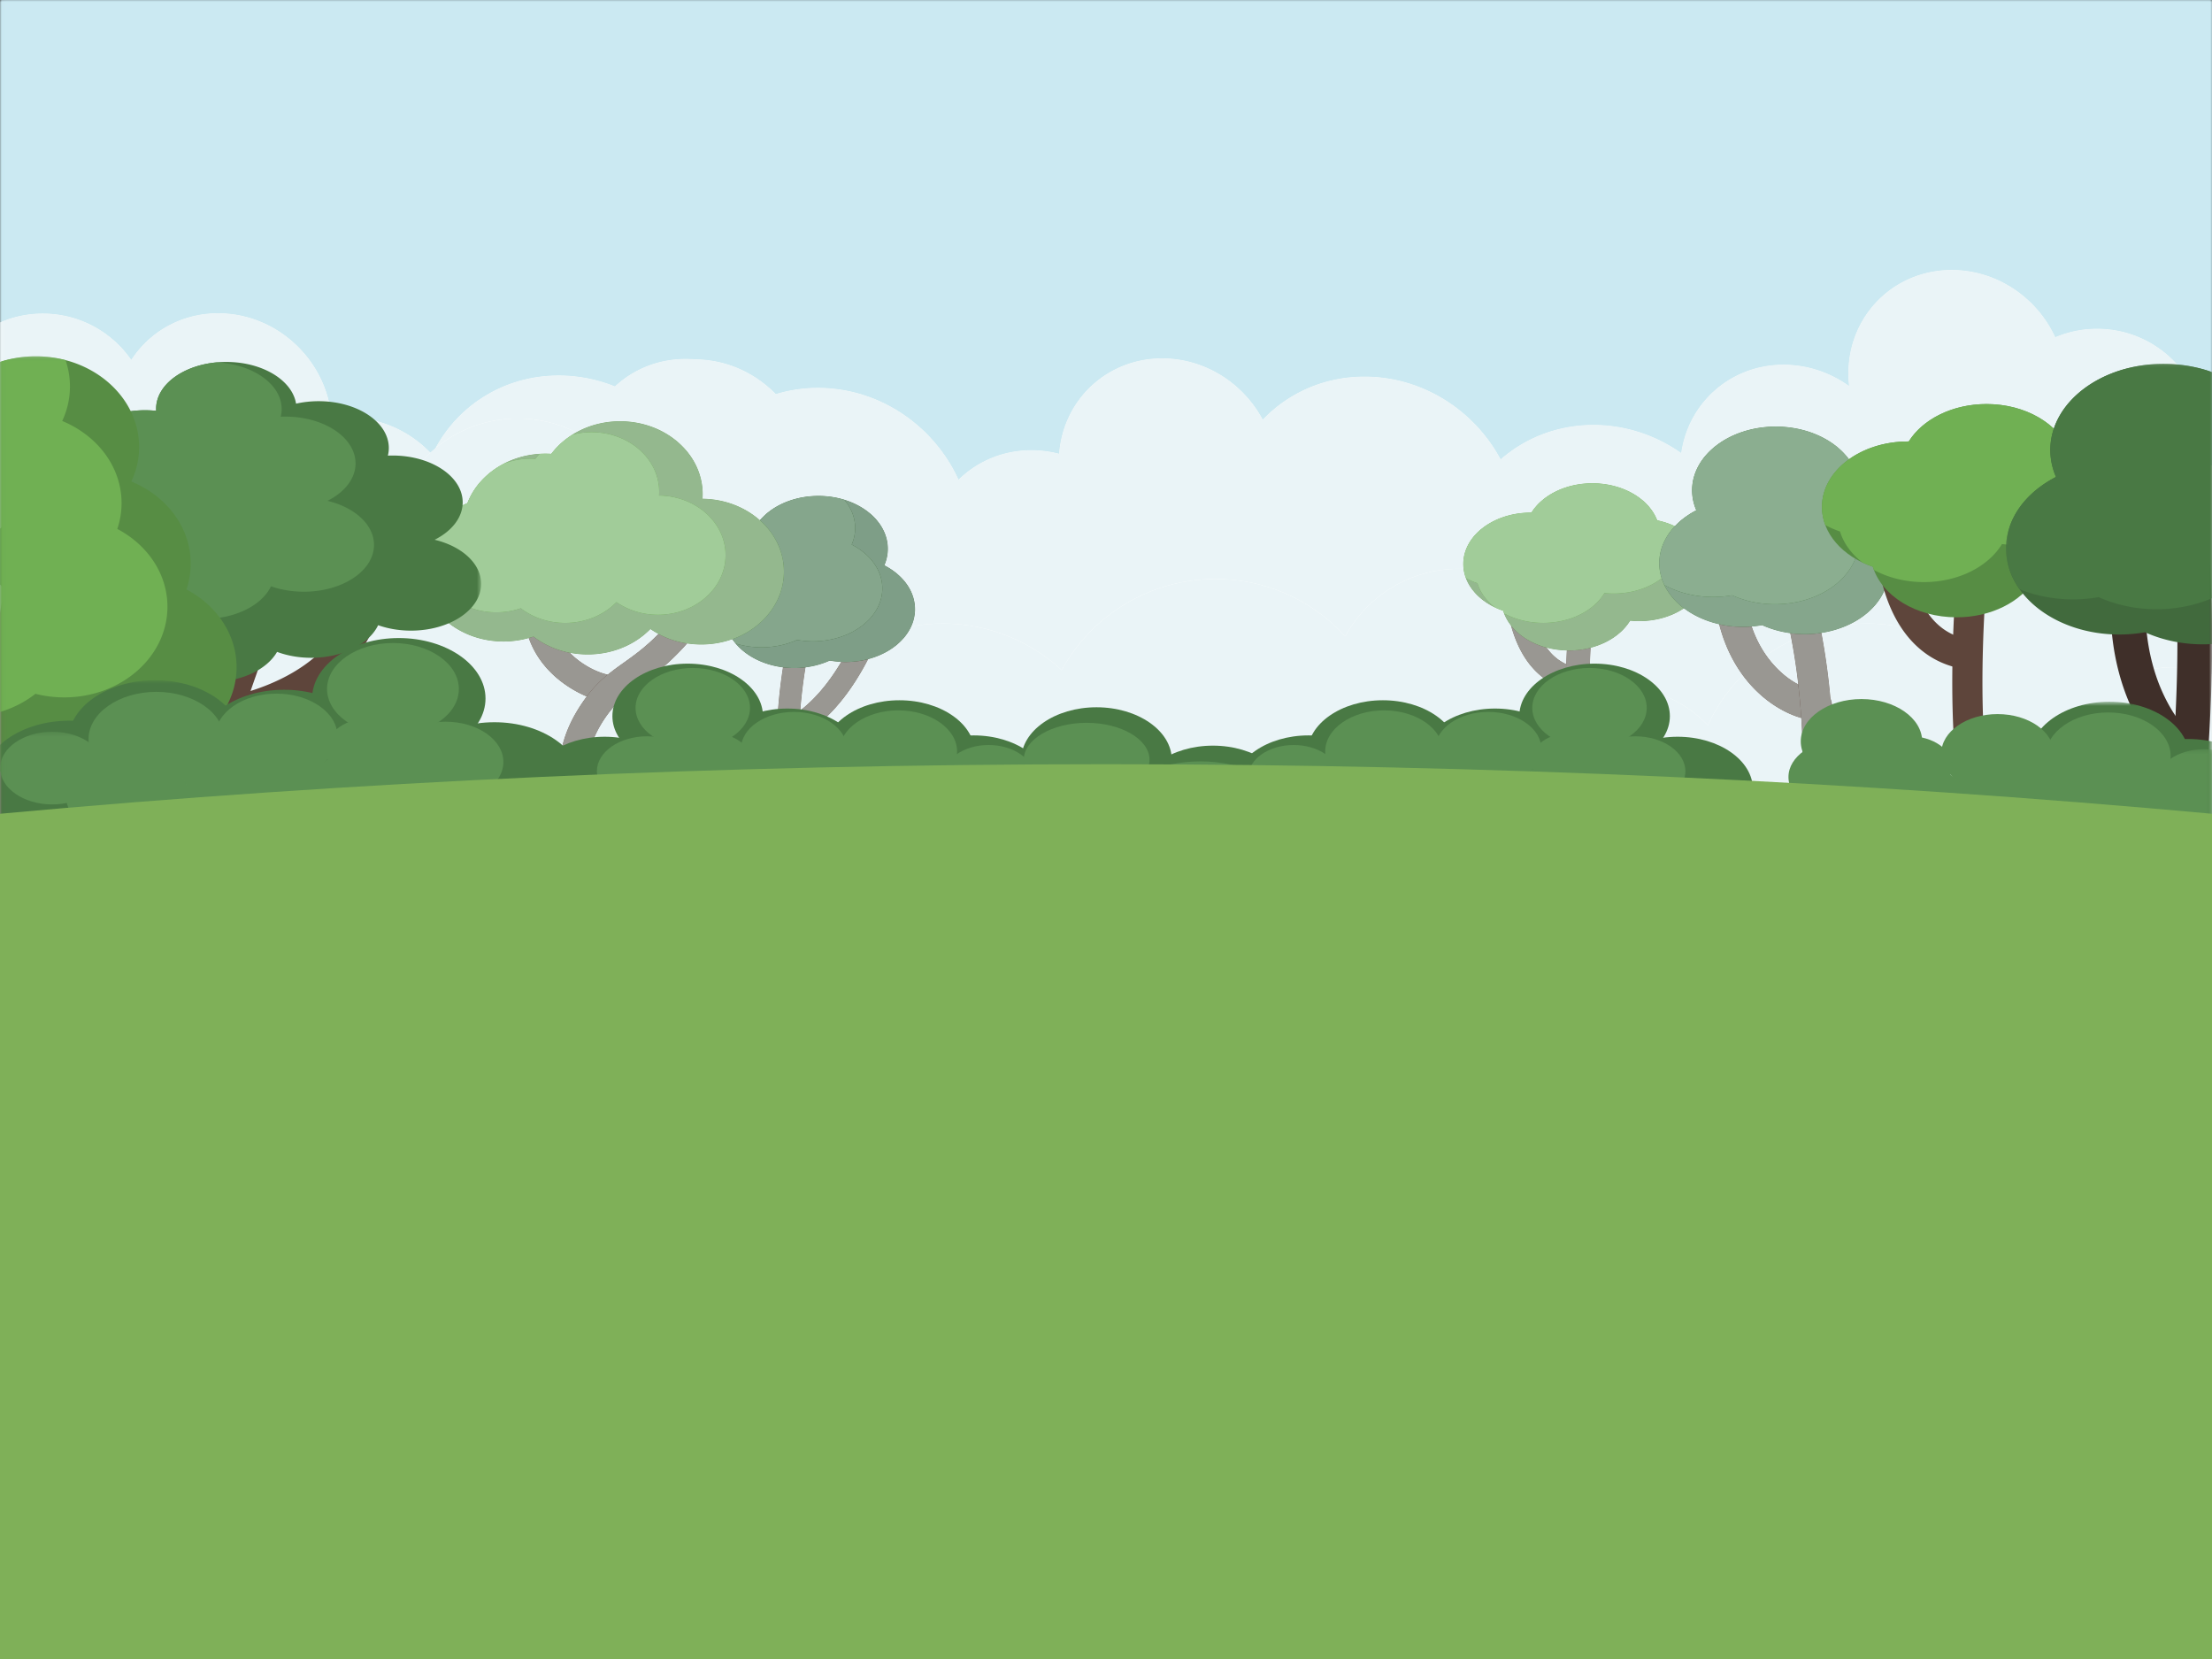 <svg xmlns="http://www.w3.org/2000/svg" xmlns:xlink="http://www.w3.org/1999/xlink" width="480" height="360"><rect width="100%" height="100%" fill="#333333" stroke="none"/><defs><path id="a" d="M.058 0H480v480H.058z"/><path id="c" d="M.058 103.017V.085A24.709 24.709 0 0 0 5.812 1.39v.134h465.03v-.012A24.803 24.803 0 0 0 480 .065v102.952H.058z"/><path id="e" d="M.058 0H480v194.484H.058z"/><path id="g" d="M.058.52h104.35v124.542H.059z"/><path id="i" d="M.427.236H45.12v124.02H.427z"/><path id="k" d="M.058.723h52.378v35.03H.058z"/><path id="m" d="M.058.385h40.796v23.287H.058z"/><path id="o" d="M.738.592H40.32v32.27H.738z"/><path id="q" d="M.849.334H29.76v21.453H.849z"/></defs><g fill="none" fill-rule="evenodd"><mask id="b" fill="#fff"><use xlink:href="#a"/></mask><path fill="#BEE3EB" d="M.058 480H480V0H.058z" mask="url(#b)"/><path fill="#FFFFFE" d="M487.338 167.517v-.004a5.891 5.891 0 0 0 1.18-.128c11.719-1.244 20.848-11.16 20.848-23.208 0-9.717-5.938-18.046-14.384-21.56-.08-10.7-7.362-19.686-17.24-22.354.439-1.787.673-3.656.673-5.58 0-12.891-10.45-23.34-23.34-23.34-3.226 0-6.298.653-9.092 1.836-3.762-8.188-11.899-14.122-21.332-14.573-13.01-.622-23.558 9.422-23.558 22.431 0 .92.055 1.83.157 2.726-3.745-2.688-8.248-4.367-13.094-4.599-11.895-.568-21.728 7.776-23.328 19.152-5.03-3.548-11.05-5.761-17.521-6.072-8.363-.399-15.973 2.453-21.665 7.441-5.43-10.144-15.935-17.348-28.01-17.925-9.356-.447-17.774 3.175-23.613 9.308-3.996-7.513-11.764-12.853-20.694-13.28-12.42-.593-22.593 8.53-23.493 20.676a24.108 24.108 0 0 0-4.892-.744c-6.65-.317-12.653 2.15-16.937 6.377-5.071-11.173-16.14-19.282-28.981-19.895a31.204 31.204 0 0 0-10.674 1.319c-4.248-4.364-10.063-7.206-16.479-7.513a24.41 24.41 0 0 0-.973-.027 24.168 24.168 0 0 0-.975-.066c-6.415-.307-12.231 1.981-16.48 5.937a32.735 32.735 0 0 0-10.672-2.34c-12.842-.613-23.91 6.438-28.98 17.125-4.284-4.635-10.29-7.677-16.937-7.995a23.403 23.403 0 0 0-4.893.276c-.9-12.232-11.074-22.328-23.493-22.921-8.422-.403-15.81 3.663-19.975 10.109-4.213-6.084-11.24-10.069-19.2-10.069-12.891 0-23.34 10.45-23.34 23.34 0 3.042.582 5.947 1.641 8.612-7.885 3.747-13.337 10.052-13.337 21.093 0 2.279.271 5.589.813 9.407a23.228 23.228 0 0 0-4.435 13.688c0 12.6 9.986 22.868 22.475 23.323l.223.013-.002.004h494.01" mask="url(#b)"/><path fill="#FFFFFE" d="M465.237 145.61c-4.488-9.533-14.18-16.132-25.415-16.132-7.973 0-15.168 3.323-20.279 8.658a37.935 37.935 0 0 0-14.405-2.824c-15.306 0-28.498 9.036-34.542 22.062-5.105-5.28-12.262-8.564-20.186-8.564-2 0-3.95.21-5.832.608-1.072-14.527-13.198-25.981-28-25.981-10.643 0-19.902 5.921-24.664 14.648-6.961-7.642-16.993-12.438-28.145-12.438-14.39 0-26.913 7.986-33.383 19.768-6.785-6.27-15.856-10.103-25.822-10.103a37.884 37.884 0 0 0-20.882 6.239c-1.909-13.65-13.629-24.156-27.805-24.156a27.951 27.951 0 0 0-15.608 4.734c.123-1.062.188-2.142.188-3.238 0-15.508-12.57-28.078-28.078-28.078-11.465 0-21.323 6.872-25.684 16.72a37.905 37.905 0 0 0-16.25-3.636c-15.919 0-29.552 9.776-35.233 23.649a24.74 24.74 0 0 0-11.119-2.622c-12.596 0-23.002 9.373-24.626 21.525-9.304 3.591-15.905 12.617-15.905 23.188 0 12.845 9.748 23.413 22.25 24.713v.134h465.03v-.012c.248.008.498.012.748.012 13.723 0 24.848-11.124 24.848-24.847s-11.125-24.848-24.848-24.848c-2.196 0-4.324.286-6.353.82" mask="url(#b)"/><path fill="#5E453B" d="M170.611 156.085a2.415 2.415 0 1 0 2.161 4.321c2.396-1.198 6.297-3.792 10.358-9.022 2.696-3.472 5.502-8.15 8.033-14.423a2.419 2.419 0 1 0-4.492-1.8c-2.332 5.78-4.904 10.072-7.37 13.248-3.52 4.533-6.74 6.701-8.69 7.676"/><path fill="#5E453B" d="M172.63 183.192a2.415 2.415 0 1 0 4.073-2.597c-2.225-3.478-3.3-10.147-3.353-17.998-.058-8.493 1.11-18.225 3.339-26.818a2.419 2.419 0 0 0-4.681-1.214c-2.33 8.984-3.551 19.164-3.49 28.05.058 8.709 1.374 16.301 4.111 20.577"/><path fill="#365532" d="M180.053 143.355h.007l.047.01c.11.02.222.038.335.055l.01.002.016.002c.105.016.21.032.315.046l.038.006.015.002c.106.014.211.028.318.04l.04.005h.013l.003.002c.115.012.23.025.346.036l.013.002h.011c.118.012.235.022.353.03l.015.003h.01c.123.01.246.018.37.025h.009c.124.008.25.014.376.019h.005c.125.005.25.009.374.01l.008.002h.005l.384.002c8.325 0 15.074-5.135 15.074-11.469l-.004-.256-.003-.068-.013-.256-.003-.031-.02-.25-.003-.03c-.008-.086-.019-.172-.03-.259l-.007-.052-.037-.246-.001-.012-.002-.01-.044-.241-.013-.06-.055-.253-.004-.018-.064-.254-.006-.021-.072-.25-.015-.052-.076-.236-.003-.011v-.001l-.003-.005-.085-.24-.018-.049-.093-.238-.016-.038-.086-.203-.025-.057-.105-.225-.024-.05-.116-.233-.002-.002-.008-.017-.11-.205-.034-.062-.127-.22-.016-.026-.125-.205-.03-.045-.135-.208-.04-.062-.137-.196-.01-.013-.002-.003-.157-.214-.036-.046-.162-.21-.022-.027-.149-.18-.042-.051-.164-.19-.052-.06-.15-.163-.026-.03-.003-.002-.016-.017-.163-.17-.058-.059-.188-.186-.02-.021-.181-.171-.048-.044-.202-.18-.04-.035-.186-.161-.052-.044-.188-.153-.067-.053-.21-.164-.041-.03-.184-.138-.072-.052-.208-.148-.076-.052-.198-.133-.026-.018-.007-.004-.225-.145-.085-.054-.22-.134-.076-.045-.192-.113-.061-.034-.24-.134-.076-.041-.229-.12-.027-.014-.007-.004.068-.16.016-.042.091-.231.014-.037.083-.235.015-.041.078-.244.006-.023a6.62 6.62 0 0 0 .075-.26l.004-.017c.024-.089.047-.18.068-.27l.002-.007c.021-.09.041-.18.06-.272l.002-.008.002-.016a8.53 8.53 0 0 0 .048-.265l.002-.008c.016-.093.03-.188.043-.284v-.001l.002-.011c.012-.092.023-.185.032-.278v-.001l.001-.008c.009-.095.017-.19.023-.285l.001-.005a9.17 9.17 0 0 0 .014-.283v-.012a9.68 9.68 0 0 0 .005-.29c0-6.334-6.748-11.469-15.074-11.469-.112 0-.225.001-.337.003l-.114.003a14.71 14.71 0 0 0-.29.009h-.049c-.118.005-.237.011-.355.018l-.055.004c-.1.006-.198.012-.297.02l-.084.007a8.322 8.322 0 0 0-.276.023l-.082.007c-.105.01-.211.022-.316.034l-.105.012-.243.031-.105.015c-.103.014-.207.028-.31.045l-.019.003-.047.007-.276.046-.096.017-.242.045-.094.017c-.101.021-.203.041-.304.063l-.1.022-.222.05-.108.026-.29.071-.018.005h-.001l-.013.003-.298.08-.092.027-.23.066-.082.025c-.097.029-.194.058-.29.09l-.115.037-.178.059-.13.044-.192.07-.11.039-.252.095-.122.048-.175.07-.112.046-.224.096-.142.062-.162.073-.138.064-.133.063-.127.061-.245.122-.113.06-.135.07-.138.075-.142.079-.197.112-.123.073-.15.088-.088.055-.15.094h-.002l-.2.13-.132.088-.093.063-.15.104-.047.033c-.107.074-.211.151-.315.229l-.035.026-.14.106-.078.06-.132.107-.065.052-.238.199-.083.071-.125.11-.058.052-.132.12-.164.155-.004.005-.112.11-.071.07-.125.126-.026.027c-.145.15-.287.305-.423.462l-.015.018c-.133.153-.26.309-.385.468l-.033.043-.114.15-.026.037a9.492 9.492 0 0 0-.334.479l-.034.052-.097.151-.002.003h-.14c-8.324 0-15.073 5.134-15.073 11.468 0 .088.002.176.005.263l.003.085.01.193.004.073c.006.088.013.175.022.263l.002.026.029.242.008.064.031.206.01.065.047.248.014.071.042.193.018.073.052.208.013.051.071.248.02.063.06.187.026.078.077.22.008.02.004.012.09.23.035.083.069.161.036.083.108.231v.004l.01.017.105.21.044.085.078.146.052.095.122.21.036.06.104.17.048.075.102.156.049.075.145.207.049.068.105.145.065.087.122.156.04.052.169.205.057.067.121.139.065.073.126.14.107.113.13.138.087.086.105.105.094.09.13.122.127.119.13.117.092.08.125.107.09.077.202.164.087.068.126.1.112.084.14.104.084.062.21.149.122.084.12.08.116.077.125.08.117.075.208.128.007.004.139.082.122.071.124.071.16.09.176.094.148.078.15.076.113.058.152.074.128.06c.09.043.183.086.276.128l.084.037.17.075.127.054.139.057.202.082.193.075.142.054.152.055.134.047.159.056c1.55 5.08 7.536 8.865 14.683 8.865 2.816 0 5.45-.589 7.705-1.611"/><path fill="#416A3D" d="M183.218 108.436a19.232 19.232 0 0 0-5.965-.824l-.114.003a14.71 14.71 0 0 0-.29.009h-.049c-.118.005-.237.011-.355.018l-.055.004c-.1.006-.198.012-.297.02l-.084.007a8.322 8.322 0 0 0-.276.023l-.082.007c-.105.01-.211.022-.316.034l-.105.012-.243.031-.105.015c-.103.014-.207.028-.31.045l-.019.003-.047.007-.276.046-.096.017-.242.045-.094.017c-.101.021-.203.041-.304.063l-.1.022-.222.05-.108.026-.29.071-.018.005h-.001l-.013.003-.298.08-.092.027-.23.066-.082.025c-.097.029-.194.058-.29.09l-.115.037-.178.059-.13.044-.192.07-.11.039-.252.095-.122.048-.175.07-.112.046-.224.096-.142.062-.162.073-.138.064-.133.063-.127.061-.245.122-.113.06-.135.07-.138.075-.142.079-.197.112-.123.073-.15.088-.088.055-.15.094h-.002l-.2.13-.132.088-.093.063-.15.104-.047.033c-.107.074-.211.151-.315.229l-.035.026-.14.106-.078.06-.132.107-.065.052-.238.199-.083.071-.125.11-.058.052-.132.12-.164.155-.004.005-.112.11-.071.07-.125.126-.026.027c-.145.15-.287.305-.423.462l-.015.018c-.133.153-.26.309-.385.468l-.033.043-.114.15-.026.037a9.492 9.492 0 0 0-.334.479l-.034.052-.097.151-.002.003h-.14c-8.324 0-15.073 5.134-15.073 11.468 0 .088.002.176.005.263l.003.085.01.193.004.073c.006.088.013.175.022.263l.002.026.029.242.008.064.031.206.01.065.047.248.014.071.042.193.018.073.052.208.013.051.071.248.02.063.06.187.026.078.077.22.008.02.004.012.09.23.035.083.069.161.036.083.108.231v.004l.01.017.105.21.044.085.078.146.052.095.122.21.036.06.104.17.048.075.102.156.049.075.145.207.049.068.105.145.065.087.122.156.04.052.169.205.057.067.121.139.065.073.126.14.107.113.13.138.087.086.105.105.094.09.13.122.127.119.13.117.092.08.125.107.09.077.202.164.087.068.126.1.112.084.14.104.084.062.21.149.122.084.12.08.116.077.125.08.117.075.208.128.007.004.139.082.122.071.124.071.16.09.176.094.148.078.15.076.113.058.152.074.128.06c.09.043.183.086.276.128l.084.037.17.075.127.054.139.057.202.082.193.075.142.054.152.055.134.047.159.056c.388 1.275 1.058 2.468 1.953 3.54 1.739.533 3.638.826 5.628.826 2.815 0 5.45-.587 7.705-1.61l.006.001.047.009c.112.02.223.037.336.056h.01l.016.003c.105.017.21.032.315.046l.038.006.015.001c.106.015.211.028.318.04l.04.005.013.002h.003c.115.014.23.026.346.037l.013.002h.011c.117.012.235.023.353.031l.015.001.01.001c.123.01.246.018.37.025l.008.001c.125.007.251.013.377.017l.005.001.374.011h.013c.127.003.256.004.384.004 8.325 0 15.073-5.135 15.073-11.47l-.003-.256-.003-.068-.013-.256-.002-.03-.02-.252-.004-.028a7.696 7.696 0 0 0-.03-.26l-.007-.051-.037-.248-.001-.011-.002-.01-.045-.241-.012-.06-.055-.253-.005-.017-.063-.255-.006-.02-.072-.252-.015-.05-.075-.236-.004-.012v-.002l-.003-.004-.085-.24-.018-.049-.092-.239-.017-.036-.086-.205-.025-.055-.105-.227-.024-.049-.104-.21-.012-.023-.002-.002-.008-.016-.11-.206-.035-.061-.126-.221-.017-.027-.124-.203-.03-.046-.135-.209-.042-.06-.135-.196-.01-.015-.002-.002-.157-.214-.036-.047-.162-.21-.022-.026-.149-.181-.042-.051-.163-.19-.053-.058-.15-.165-.026-.028-.003-.004-.016-.016-.163-.17-.058-.058-.188-.188-.02-.02-.181-.17-.048-.045-.202-.18-.04-.036-.187-.16-.051-.043-.188-.154-.067-.054-.21-.163-.041-.031-.184-.137-.072-.053-.208-.146-.076-.052-.198-.135-.026-.017-.007-.005-.226-.145-.083-.053-.22-.134-.077-.046-.192-.111-.061-.036-.24-.132-.076-.042-.229-.12-.027-.014-.007-.004.068-.16.016-.042.091-.232.014-.035.084-.237.014-.04.078-.245.006-.022a8.11 8.11 0 0 0 .075-.26l.004-.016c.025-.09.047-.18.07-.27v-.008c.021-.09.041-.18.06-.271l.001-.009.003-.016c.018-.088.034-.176.05-.265v-.008a9.14 9.14 0 0 0 .043-.283v-.002l.001-.01c.013-.094.023-.186.033-.279v-.001l.001-.009c.009-.094.016-.189.023-.284l.001-.005c.006-.094.01-.188.014-.283v-.011c.003-.097.005-.194.005-.291 0-2.26-.86-4.367-2.344-6.144"/><path fill="#5E453B" d="M131.056 152.318a2.991 2.991 0 0 0 1.1-5.879c-2.496-.475-6.34-2.29-9.144-5.499-1.91-2.188-3.291-5.051-3.291-8.6a2.998 2.998 0 0 0-5.997 0c0 5.18 2.009 9.35 4.792 12.536 3.772 4.318 9.066 6.781 12.54 7.442"/><path fill="#5E453B" d="M121.822 186.255a2.988 2.988 0 0 0 5.973-.187c-.102-2.882-.24-5.28-.367-7.49-.557-9.676-.901-15.66 3.789-22.627 2.426-3.605 4.87-5.348 7.687-7.356 4.295-3.062 9.35-6.667 16.388-17.03a2.986 2.986 0 0 0-4.943-3.35c-6.417 9.453-11.01 12.727-14.911 15.509-3.288 2.344-6.144 4.38-9.187 8.9-5.811 8.635-5.423 15.378-4.796 26.282.134 2.316.279 4.828.367 7.35"/><path fill="#578D44" d="M115.763 138.133c3.148 2.422 7.264 3.887 11.768 3.887 5.443 0 10.32-2.14 13.608-5.52 3.043 2.102 6.877 3.356 11.042 3.356 9.9 0 17.926-7.081 17.926-15.817 0-8.657-7.88-15.688-17.657-15.814.023-.332.036-.665.036-1.002 0-8.735-8.025-15.817-17.926-15.817-6.233 0-11.722 2.808-14.934 7.068a20.965 20.965 0 0 0-1.234-.038c-7.883 0-14.576 4.49-16.978 10.728-5.97 2.567-10.086 7.973-10.086 14.228 0 8.736 8.025 15.817 17.926 15.817 2.296 0 4.49-.381 6.509-1.076"/><path fill="#70B053" d="M113.014 131.99c2.574 1.978 5.939 3.177 9.62 3.177 4.45 0 8.438-1.751 11.125-4.514 2.488 1.72 5.621 2.744 9.027 2.744 8.092 0 14.654-5.789 14.654-12.93 0-7.077-6.443-12.824-14.435-12.928.02-.27.03-.543.03-.818 0-7.141-6.56-12.93-14.654-12.93-1.462 0-2.875.19-4.209.542a17.05 17.05 0 0 0-4.546 4.14 20.064 20.064 0 0 0-2.533.005c-.328.35-.635.713-.92 1.09a17.75 17.75 0 0 0-1.009-.03c-2.073 0-4.045.38-5.832 1.065-3.681 1.906-6.523 4.938-7.918 8.561-2.877 1.237-5.323 3.133-7.085 5.466a11.605 11.605 0 0 0-1.29 5.309c0 7.14 6.561 12.929 14.655 12.929 1.877 0 3.67-.312 5.32-.879"/><path fill="#5E453B" d="M341.163 149.865a2.57 2.57 0 1 0 .946-5.055 9.827 9.827 0 0 1-4.983-2.547c-1.898-1.786-3.7-4.762-4.729-9.724a2.57 2.57 0 1 0-5.034 1.047c1.279 6.163 3.676 10.01 6.239 12.422a14.91 14.91 0 0 0 7.56 3.857"/><path fill="#5E453B" d="M346.405 124.895a2.57 2.57 0 1 0-5.113-.524c-.5 4.74-1.248 12.858-1.5 21.904-.252 9.079.004 19.06 1.53 27.449a2.568 2.568 0 1 0 5.054-.907c-1.453-7.988-1.693-17.61-1.449-26.4.245-8.82.985-16.832 1.478-21.522"/><path fill="#578D44" d="M332.169 111.228c-8.088 0-14.645 4.99-14.645 11.144 0 4.531 3.554 8.43 8.657 10.172 1.506 4.935 7.321 8.612 14.266 8.612 5.894 0 10.974-2.65 13.298-6.469.649.066 1.311.102 1.984.102 8.088 0 14.645-4.99 14.645-11.144 0-5.132-4.56-9.452-10.765-10.746-1.768-4.644-7.397-8.037-14.069-8.037-5.842 0-10.885 2.602-13.235 6.367h-.136"/><path fill="#70B053" d="M332.169 111.228c-8.088 0-14.645 4.99-14.645 11.144 0 1.07.198 2.104.567 3.082.783.425 1.623.794 2.51 1.096.619 2.029 1.967 3.844 3.82 5.28.563.266 1.15.506 1.76.714.057.186.121.37.19.552 2.395 1.301 5.327 2.066 8.495 2.066 5.895 0 10.975-2.65 13.298-6.47.65.068 1.312.103 1.984.103 8.088 0 14.646-4.989 14.646-11.143 0-1.07-.198-2.104-.568-3.082a16.902 16.902 0 0 0-4.617-1.671c-1.768-4.644-7.397-8.037-14.069-8.037-5.842 0-10.885 2.602-13.235 6.367h-.136"/><path fill="#5E453B" d="M394.188 156.333a3.335 3.335 0 0 0 0-6.67c-2.331 0-6.605-1.922-10.185-6.47-2.641-3.354-4.788-8.088-5.387-14.48a3.323 3.323 0 1 0-6.619.6c.737 7.867 3.438 13.768 6.767 17.998 4.995 6.344 11.614 9.022 15.424 9.022"/><path fill="#5E453B" d="M388.372 181.936a3.325 3.325 0 1 0 5.785 3.284c2.762-4.857 3.818-13.987 3.594-24.116-.239-10.856-1.907-23.066-4.47-32.294a3.326 3.326 0 0 0-6.41 1.771c2.427 8.743 4.007 20.332 4.235 30.654.2 9.046-.598 16.945-2.734 20.701"/><path fill="#416A3D" d="m400.867 99.193.133.168-.133-.168m-18.49 36.476-.004.001-.083.014a15.46 15.46 0 0 1-.358.06l-.069.01c-.122.02-.245.037-.368.054l-.044.007-.019.002c-.128.017-.254.034-.383.049l-.048.006-.016.002-.425.045h-.011l-.015.002c-.143.014-.287.026-.43.037l-.012.001-.01.001-.426.029-.024.002h-.024c-.146.01-.292.016-.439.022h-.005c-.152.006-.304.01-.456.013h-.011c-.155.003-.31.005-.464.005-10.038 0-18.176-6.192-18.176-13.83 0-.105 0-.209.004-.313l.003-.084c.004-.099.008-.199.015-.298l.005-.06c.005-.09.013-.18.022-.269l.005-.058c.01-.1.022-.2.035-.3l.01-.076c.014-.097.027-.193.044-.29l.002-.014v-.001l.002-.012c.017-.1.036-.198.055-.297l.012-.058c.02-.102.042-.203.066-.305l.01-.045c.024-.094.047-.188.072-.28l.01-.042c.027-.1.056-.199.086-.298l.018-.058c.03-.1.061-.199.095-.298l.002-.004c.031-.096.066-.19.1-.286l.027-.073c.036-.092.071-.184.109-.276l.025-.06.103-.24.026-.062c.04-.087.08-.175.122-.262l.042-.087.117-.233.016-.033.002-.003.01-.02.135-.25.038-.07.146-.254.045-.075.131-.213.036-.058.163-.249.053-.078.163-.235.011-.016.003-.004.183-.25.054-.07.186-.24.043-.052.165-.202.054-.065.197-.229.06-.068.17-.185.091-.097.169-.177.08-.082.215-.211.049-.048.19-.181.073-.067.22-.198.09-.079.189-.162.081-.068.218-.179.087-.069.195-.151.163-.123.141-.106.108-.079.245-.173.103-.071.195-.132.132-.087.222-.142.092-.059a23.9 23.9 0 0 1 .262-.161l.11-.065.2-.117.118-.067.251-.139.127-.068.233-.124.066-.034-.08-.188-.025-.062a8.767 8.767 0 0 1-.103-.263l-.025-.066a12.362 12.362 0 0 1-.1-.284l-.01-.028a8.029 8.029 0 0 1-.097-.304l-.01-.033a12.51 12.51 0 0 1-.09-.31l-.001-.007-.007-.025c-.027-.1-.05-.199-.075-.298l-.008-.037-.069-.315-.002-.012a17.807 17.807 0 0 1-.06-.326l-.003-.013-.003-.017a10.86 10.86 0 0 1-.088-.665l-.002-.015v-.015a12.05 12.05 0 0 1-.029-.325v-.025c-.008-.112-.013-.223-.018-.334v-.017a10.561 10.561 0 0 1-.006-.35c0-7.638 8.138-13.83 18.178-13.83.143 0 .286.002.429.004l.097.003c.116.002.232.005.348.01l.087.002c.137.006.273.012.41.02l.1.006.325.022.122.01c.113.009.227.018.34.029l.056.006.026.001c.13.014.259.027.386.043l.11.012.323.041.09.012c.131.018.262.036.393.058l.095.014.323.054.092.016c.115.02.23.042.344.064l.062.012.4.082.067.015.293.066.154.037.33.081.027.007h.001l.015.005c.122.03.244.063.366.098l.095.026.275.08.127.037c.11.033.221.068.332.103l.15.05.198.066.175.06.224.08.11.04c.11.038.218.08.325.122l.146.058.198.078.153.063c.101.042.203.085.303.13l.13.057.193.086.171.08.16.076.161.077c.097.048.194.096.29.146l.12.062.202.106.124.068.209.115.195.111.185.108.15.091.148.09.143.09.176.112.242.16.115.078.163.112.116.082.145.103.225.168.01.007.152.117.117.09.15.119.088.073c.099.08.195.162.292.244l.072.063.165.144.073.065.154.14.198.187.144.142.083.082.142.145.059.06c.162.17.32.341.473.517l.059.068.137.161.167.205.133.168.044.057.128.169.061.082c.083.114.165.23.245.346l.014.02.12.18.044.068.117.184h.171c10.038 0 18.176 6.192 18.176 13.83 0 .104-.002.208-.005.312l-.004.115-.01.213-.007.108c-.008.101-.015.202-.025.302l-.036.316-.015.106-.033.223-.016.092a9.81 9.81 0 0 1-.055.307l-.012.052-.055.253-.024.101-.064.256-.01.04c-.028.103-.058.207-.089.31l-.019.062-.079.243-.027.08-.087.248-.022.06a7.689 7.689 0 0 1-.11.28l-.036.088-.094.22-.037.082-.13.283-.002.003-.02.039-.12.243-.043.083-.113.209-.047.084c-.049.088-.099.176-.15.262l-.05.082-.118.194-.062.098-.124.188-.053.08-.178.258-.05.069-.142.192-.071.095-.157.201-.038.048-.199.244-.08.094-.136.157-.094.105-.143.158-.095.103-.19.197-.095.096-.156.155-.08.078-.19.18-.136.125-.15.134-.117.103-.147.127-.113.095-.195.158-.168.134-.137.107-.13.1-.153.112-.13.096-.004.003-.236.167-.005.004-.15.1-.129.09-.16.105-.135.086-.233.147-.184.112-.15.09-.153.088-.15.086-.166.093-.267.144-.16.084-.165.085-.148.074-.175.086-.147.07c-.11.05-.219.102-.33.152l-.127.057-.18.079-.168.071-.175.073-.01.005c-.096.04-.192.078-.288.115h-.002l-.177.068-.148.057-.205.075-.142.05-.203.072c-1.87 6.124-9.088 10.688-17.707 10.688-3.395 0-6.573-.71-9.291-1.942"/><path fill="#497944" d="m400.867 99.193.133.168-.133-.168m-39.71 27.757a10.902 10.902 0 0 1-1.096-5.062l.003-.084c.004-.099.008-.199.015-.298l.005-.06c.005-.09.013-.18.022-.269l.005-.058c.01-.1.022-.2.035-.3l.01-.076c.014-.097.027-.193.044-.29l.002-.014v-.001l.002-.012c.017-.1.036-.198.055-.297l.012-.058c.02-.102.042-.203.066-.305l.01-.045c.024-.094.047-.188.072-.28l.01-.042c.027-.1.056-.199.086-.298l.018-.058c.03-.1.061-.199.095-.298l.002-.004c.031-.096.066-.19.1-.286l.027-.073c.036-.092.071-.184.109-.276l.025-.06.103-.24.026-.062c.04-.087.08-.175.122-.262l.042-.087.117-.233.016-.033.002-.003.01-.02.135-.25.038-.07.146-.254.045-.075.131-.213.036-.058.163-.249.053-.078.163-.235.011-.016.003-.004.183-.25.054-.07.186-.24.043-.052.165-.202.054-.065.197-.229.06-.068.17-.185.091-.097.169-.177.08-.082.215-.211.049-.048.19-.181.073-.067.22-.198.09-.079.189-.162.081-.068.218-.179.087-.069.195-.151.163-.123.141-.106.108-.079.245-.173.103-.071.195-.132.132-.087.222-.142.092-.059a23.9 23.9 0 0 1 .262-.161l.11-.065.2-.117.118-.067.251-.139.127-.068.233-.124.066-.034-.08-.188-.025-.062a8.767 8.767 0 0 1-.103-.263l-.025-.066a12.362 12.362 0 0 1-.1-.284l-.01-.028a8.029 8.029 0 0 1-.097-.304l-.01-.033a12.51 12.51 0 0 1-.09-.31l-.001-.007-.007-.025c-.027-.1-.05-.199-.075-.298l-.008-.037-.069-.315-.002-.012a17.807 17.807 0 0 1-.06-.326l-.003-.013-.003-.017a10.86 10.86 0 0 1-.088-.665l-.002-.015v-.015a12.05 12.05 0 0 1-.029-.325v-.025c-.008-.112-.013-.223-.018-.334v-.017a10.561 10.561 0 0 1-.006-.35c0-7.638 8.138-13.83 18.178-13.83.143 0 .286.002.429.004l.097.003c.116.002.232.005.348.01l.087.002c.137.006.273.012.41.02l.1.006.325.022.122.01c.113.009.227.018.34.029l.056.006.026.001c.13.014.259.027.386.043l.11.012.323.041.09.012c.131.018.262.036.393.058l.095.014.323.054.092.016c.115.02.23.042.344.064l.062.012.4.082.067.015.293.066.154.037.33.081.027.007h.001l.015.005c.122.03.244.063.366.098l.095.026.275.08.127.037c.11.033.221.068.332.103l.15.05.198.066.175.06.224.08.11.04c.11.038.218.08.325.122l.146.058.198.078.153.063c.101.042.203.085.303.13l.13.057.193.086.171.08.16.076.161.077c.097.048.194.096.29.146l.12.062.202.106.124.068.209.115.195.111.185.108.15.091.148.09.143.09.176.112.242.16.115.078.163.112.116.082.145.103.225.168.01.007.152.117.117.09.15.119.088.073c.099.08.195.162.292.244l.072.063.165.144.073.065.154.14.198.187.144.142.083.082.142.145.059.06c.162.17.32.341.473.517l.059.068.137.161.167.205.133.168.044.057.128.169.061.082c.083.114.165.23.245.346l.014.02.12.18.044.068.117.184h.171c3.947 0 7.6.957 10.58 2.583a10.907 10.907 0 0 1 1.096 5.063l-.005.115-.01.213-.007.108a10.07 10.07 0 0 1-.025.302l-.009.075-.028.24-.014.108-.034.222-.014.092a10.82 10.82 0 0 1-.057.307l-.01.052-.056.252-.023.102-.065.255-.01.04c-.029.104-.058.207-.09.31l-.018.062-.078.244-.028.08-.108.307a9.981 9.981 0 0 1-.11.28l-.037.089-.093.22-.037.082-.12.257-.01.025-.002.004-.02.04-.122.241-.043.084-.158.294c-.05.087-.099.174-.15.26l-.05.082-.119.194-.062.098-.123.188-.053.081-.18.257-.05.07-.14.191-.072.096-.157.201-.037.05-.2.242-.08.094-.135.157-.094.105-.144.158-.094.102-.191.198-.094.096-.157.155-.08.077-.19.182-.136.124-.149.134-.118.103-.147.126-.113.096-.195.158-.167.133-.138.108-.13.1-.153.112-.13.096-.005.003-.235.167-.006.004-.148.102-.13.087-.16.106-.134.086-.234.147-.183.113-.152.09-.152.088-.15.086-.166.091c-.089.05-.177.097-.268.145l-.159.084-.165.084-.148.075-.176.086-.146.07-.33.151-.126.058-.18.079-.169.07-.176.074-.01.004c-.095.04-.19.078-.286.116h-.002l-.179.069-.148.055-.204.075-.141.05-.205.072c-1.869 6.125-9.086 10.689-17.705 10.689-3.395 0-6.573-.709-9.292-1.941h-.005l-.082.014c-.12.021-.238.041-.358.06l-.07.011c-.121.018-.243.037-.366.053l-.045.007-.02.003-.381.048-.048.005-.017.002c-.14.017-.283.031-.425.045l-.012.001-.013.002c-.143.014-.287.026-.432.037l-.01.002h-.012c-.141.011-.283.02-.425.028l-.024.002h-.008l-.015.001c-.146.009-.293.016-.44.021h-.006c-.15.007-.303.011-.455.014h-.011a24.7 24.7 0 0 1-.463.005c-3.948 0-7.6-.958-10.581-2.585"/><g transform="translate(0 192.96)"><mask id="d" fill="#fff"><use xlink:href="#c"/></mask><path fill="#CBE9F2" d="M.058 103.017H480V.064H.058z" mask="url(#d)"/></g><mask id="f" fill="#fff"><use xlink:href="#e"/></mask><path fill="#CBE9F2" d="M208.003 104.097c-5.071-11.173-16.14-19.282-28.981-19.895a32.184 32.184 0 0 0-1.547-.038c-3.187 0-6.251.474-9.127 1.357-4.248-4.364-10.063-7.206-16.479-7.513a24.41 24.41 0 0 0-.973-.027 24.022 24.022 0 0 0-2.117-.093c-5.963 0-11.343 2.243-15.337 5.964a32.735 32.735 0 0 0-12.223-2.377c-11.62 0-21.608 6.287-26.727 15.772a28.5 28.5 0 0 0-1.106.965c-4.253-4.395-10.09-7.262-16.534-7.57a23.323 23.323 0 0 0-4.893.276c-.9-12.232-11.074-22.328-23.493-22.921a22.83 22.83 0 0 0-1.144-.028c-7.944 0-14.855 3.984-18.831 10.137-4.213-6.084-11.24-10.069-19.2-10.069-3.303 0-6.444.686-9.291 1.922V0h480v101a23.314 23.314 0 0 0-2.258-.737c.439-1.787.673-3.656.673-5.58 0-12.891-10.45-23.34-23.34-23.34-3.226 0-6.298.653-9.092 1.836-3.762-8.188-11.899-14.122-21.332-14.573a24.062 24.062 0 0 0-1.143-.027c-12.481 0-22.415 9.83-22.415 22.458 0 .92.055 1.83.157 2.726-3.745-2.688-8.248-4.367-13.094-4.599a24.069 24.069 0 0 0-1.144-.027c-11.376 0-20.636 8.17-22.184 19.18-5.03-3.549-11.05-5.762-17.521-6.073a32.257 32.257 0 0 0-1.549-.036c-7.752 0-14.777 2.798-20.116 7.477-5.43-10.144-15.935-17.348-28.01-17.925a32.314 32.314 0 0 0-1.55-.037c-8.734 0-16.547 3.553-22.063 9.345-3.996-7.513-11.764-12.853-20.694-13.28a24.062 24.062 0 0 0-1.144-.027c-11.896 0-21.477 8.932-22.35 20.703a24.108 24.108 0 0 0-6.035-.77c-6.193 0-11.756 2.42-15.793 6.403" mask="url(#f)"/><path fill="#EAF4F7" d="M370.596 157.374c-5.105-5.28-12.262-8.564-20.186-8.564-1.898 0-3.753.19-5.545.549.014-.99.035-1.971.062-2.943.056-2.001.136-3.962.234-5.85 3.808-.985 6.91-3.129 8.584-5.879.649.066 1.311.102 1.984.102 3.712 0 7.102-1.051 9.683-2.784 2.104 1.591 4.716 2.794 7.635 3.455 1.143 4.478 2.975 8.138 5.118 11.062a38.148 38.148 0 0 0-7.569 10.852M480 146.248a24.803 24.803 0 0 0-8.41-1.459c-2.196 0-4.324.286-6.353.82-4.488-9.532-14.18-16.13-25.415-16.13-7.973 0-15.168 3.322-20.279 8.657a37.935 37.935 0 0 0-14.405-2.824c-1.287 0-2.56.064-3.815.19 4-1.912 6.952-4.976 8.052-8.58l.203-.071.142-.05.205-.075.148-.057.177-.068h.002a14.3 14.3 0 0 0 .287-.115l.01-.005.176-.073.168-.071.18-.079.128-.057.329-.152.147-.07.175-.086.148-.074.165-.085.16-.084c.09-.047.178-.095.267-.144l.166-.093.15-.086.152-.088.15-.09.185-.112.233-.147.136-.086.16-.106.129-.088.149-.1.005-.005.236-.167.003-.003.131-.096.153-.113.13-.099.137-.107.168-.134.195-.158.113-.095.147-.127.118-.103.15-.134.135-.125.19-.18.08-.078.156-.155.095-.096.19-.197.095-.103.143-.158.094-.105.136-.157.08-.094.199-.244.038-.048.157-.201.07-.095.143-.192.05-.07.178-.257.053-.08.124-.188.062-.098.119-.194.05-.082.15-.262.046-.084.113-.209.043-.083.12-.243.02-.039.002-.003.13-.283.037-.082.094-.22.036-.088c.039-.093.075-.187.11-.28l.022-.06.087-.248.027-.08.079-.243.02-.063c.03-.102.06-.206.087-.31l.011-.04.064-.255.024-.101.055-.253.012-.052a9.81 9.81 0 0 0 .055-.307l.016-.092.033-.223.015-.106.036-.316c.01-.1.017-.2.025-.302l.007-.108.01-.213.004-.115c.003-.104.005-.208.005-.312 0-7.485-7.815-13.582-17.577-13.823h-.002l-.089-.002h-.003l-.043-.001h-.004l-.043-.001h-.044l-.005-.001-.086-.001h-.054l-.038-.001h-.358l-.118-.184-.044-.069-.12-.178-.014-.021a16.21 16.21 0 0 0-.245-.346l-.06-.082-.13-.17-.043-.056-.133-.168-.167-.205-.137-.16-.059-.069a14.942 14.942 0 0 0-.473-.517l-.059-.06-.142-.145-.083-.082-.144-.142-.198-.187-.154-.14-.073-.065-.165-.144-.072-.063a17.953 17.953 0 0 0-.292-.244l-.089-.073-.15-.118-.116-.09-.152-.118-.01-.007-.225-.168-.145-.103-.116-.082-.163-.112-.115-.078-.242-.16-.176-.113-.143-.089-.147-.09-.151-.091-.185-.108-.195-.111-.209-.115-.124-.068-.202-.106-.12-.062c-.096-.05-.193-.098-.29-.146l-.161-.077-.16-.076-.171-.08-.192-.086-.131-.058c-.1-.044-.202-.087-.303-.13l-.153-.062-.198-.078-.146-.058a13.23 13.23 0 0 0-.324-.123l-.11-.04-.225-.08-.175-.06-.199-.066-.15-.049c-.11-.035-.22-.07-.33-.103l-.128-.038-.275-.08-.095-.025a12.884 12.884 0 0 0-.366-.098l-.015-.005h-.001l-.028-.007a17.65 17.65 0 0 0-.33-.081l-.153-.037-.293-.066-.067-.015a24.553 24.553 0 0 0-.4-.082l-.062-.012a18.19 18.19 0 0 0-.344-.064l-.092-.016-.323-.054-.095-.014a18.51 18.51 0 0 0-.393-.058l-.09-.012-.322-.04-.11-.013a23.726 23.726 0 0 0-.387-.043l-.026-.001-.056-.006-.34-.029-.122-.01-.324-.022-.101-.005a19.205 19.205 0 0 0-.41-.02l-.087-.003a14.072 14.072 0 0 0-.348-.01l-.097-.003a31.974 31.974 0 0 0-.43-.004c-10.039 0-18.177 6.192-18.177 13.83 0 .118.002.234.006.35v.017c.005.111.01.222.017.334v.011l.001.014c.008.11.018.217.028.325v.004l.001.01.002.016c.023.224.052.445.088.665l.003.017.002.013.06.326.003.012.069.315.008.037c.024.1.048.199.075.298l.007.025.002.006c.028.104.057.207.088.31l.01.034a7.2 7.2 0 0 0 .099.304l.008.028c.033.096.066.19.101.284l.025.066c.033.088.067.175.103.263l.025.062.08.188-.066.034-.233.124-.127.068-.251.14-.118.066-.2.117-.11.065a23.9 23.9 0 0 0-.262.161l-.092.059-.222.142-.132.087-.195.132-.103.07-.245.174-.108.08-.141.105-.163.123-.195.151-.087.07-.218.178-.081.068-.19.162-.089.08-.22.197-.072.067-.191.18-.05.049-.213.21-.081.083-.169.177-.021.023c-.848-.4-1.752-.735-2.703-.998l-.002-.001-.034-.009-.005-.002-.03-.008-.01-.003-.024-.006a.07.07 0 0 1-.014-.004.187.187 0 0 1-.019-.005l-.018-.005h-.002a20.24 20.24 0 0 0-.783-.19h-.002c-.012-.004-.023-.006-.034-.008l-.004-.001-.032-.007-.006-.001a.352.352 0 0 0-.03-.007c-.004 0-.005 0-.007-.002l-.03-.005a.624.624 0 0 0-.037-.008c-1.768-4.644-7.397-8.037-14.069-8.037-5.842 0-10.885 2.602-13.235 6.367h-.136c-8.088 0-14.645 4.989-14.645 11.143v.178c.002.006.002.012.002.018v.056c.002.007.002.015.002.022v.002c.008.271.03.54.064.806a29.668 29.668 0 0 0-1.014-.017c-10.643 0-19.902 5.921-24.664 14.648-6.961-7.642-16.993-12.438-28.145-12.438-14.39 0-26.913 7.986-33.383 19.768-6.785-6.27-15.856-10.103-25.822-10.103-2.328 0-4.608.21-6.82.61a9.021 9.021 0 0 0 .819-3.737l-.004-.256-.003-.068-.013-.256-.003-.031-.02-.25-.003-.03c-.008-.086-.019-.172-.03-.259l-.007-.052-.037-.246-.001-.012-.002-.01-.044-.241-.013-.06-.055-.253-.004-.018-.064-.254-.006-.021-.072-.25-.015-.052-.076-.236-.003-.011v-.001l-.003-.005-.085-.24-.018-.049-.093-.238-.016-.038-.086-.203-.025-.057-.105-.225-.024-.05-.116-.233-.002-.002-.008-.017-.11-.205-.034-.062-.127-.22-.016-.026-.125-.205-.03-.045-.135-.208-.04-.062-.137-.196-.01-.013-.002-.003-.157-.214-.036-.046-.162-.21-.022-.027-.149-.18-.042-.051-.164-.19-.052-.06-.15-.163-.026-.03-.003-.002-.016-.017-.163-.17-.058-.059-.188-.186-.02-.021-.181-.171-.048-.044-.202-.18-.04-.035-.186-.161-.052-.044-.188-.153-.067-.053-.21-.164-.041-.03-.184-.138-.072-.052-.208-.148-.076-.052-.198-.133-.026-.018-.007-.004-.225-.145-.085-.054-.22-.134-.076-.045-.192-.113-.061-.034-.24-.134-.076-.041-.229-.12-.027-.014-.007-.004.068-.16.016-.042.091-.231.014-.037.083-.235.015-.041.078-.244.006-.023a6.62 6.62 0 0 0 .075-.26l.004-.017c.024-.089.047-.18.068-.27l.002-.007c.021-.09.041-.18.06-.272l.002-.008.002-.016a8.53 8.53 0 0 0 .048-.265l.002-.008c.016-.093.03-.188.043-.284v-.001l.002-.011c.012-.092.023-.185.032-.278v-.001l.001-.008c.009-.095.017-.19.023-.285l.001-.005a9.17 9.17 0 0 0 .014-.283v-.012a9.68 9.68 0 0 0 .005-.29c0-6.287-6.649-11.392-14.886-11.468h-.188c-.112 0-.225 0-.337.002l-.114.003a14.71 14.71 0 0 0-.29.009h-.049c-.118.005-.237.011-.355.018l-.055.004c-.1.006-.198.012-.297.02l-.084.007a8.322 8.322 0 0 0-.276.023l-.082.007c-.105.01-.211.022-.316.034l-.105.012-.243.031-.105.015c-.103.014-.207.028-.31.045l-.019.003-.047.007-.276.046-.096.017-.242.045-.094.017c-.101.021-.203.041-.304.063l-.1.022-.222.05-.108.026-.29.071-.018.005h-.001l-.013.003-.298.08-.092.027-.23.066-.082.025c-.097.029-.194.058-.29.09l-.115.037-.178.059-.13.044-.192.07-.11.039-.252.095-.122.048-.175.07-.112.046-.224.096-.142.062-.162.073-.138.064-.133.063-.127.061-.245.122-.113.06-.135.07-.138.075-.142.079-.197.112-.123.073-.15.088-.088.055-.15.094h-.002l-.2.13-.132.088-.093.063-.15.104-.047.033c-.107.074-.211.151-.315.229l-.035.026-.14.106-.078.06-.132.107-.065.052-.238.199-.083.071-.125.11-.058.052-.132.12-.164.155-.004.005-.112.11-.071.07-.125.126-.026.027c-.145.15-.287.305-.423.462l-.015.018-.095.11c-3.188-2.83-7.583-4.603-12.447-4.666.023-.332.036-.665.036-1.002 0-8.735-8.025-15.817-17.926-15.817-3.499 0-6.764.886-9.523 2.416a27.967 27.967 0 0 0-12.658-3.009 27.964 27.964 0 0 0-17.887 6.434c5.119-9.485 15.107-15.772 26.727-15.772a32.735 32.735 0 0 1 12.223 2.377c3.994-3.72 9.374-5.964 15.337-5.964a24.022 24.022 0 0 1 2.117.093c.322.003.648.011.973.027 6.416.307 12.231 3.15 16.48 7.513a31.062 31.062 0 0 1 9.126-1.357c.512 0 1.028.013 1.547.038 12.84.613 23.91 8.722 28.981 19.895 4.037-3.982 9.6-6.404 15.793-6.404a24.108 24.108 0 0 1 6.036.77c.872-11.77 10.453-20.702 22.35-20.702.378 0 .76.009 1.143.027 8.93.427 16.698 5.767 20.694 13.28 5.516-5.792 13.33-9.345 22.062-9.345.514 0 1.031.012 1.55.037 12.076.577 22.582 7.781 28.01 17.925 5.34-4.679 12.365-7.477 20.117-7.477.513 0 1.03.012 1.549.036 6.47.31 12.49 2.524 17.52 6.072 1.55-11.009 10.81-19.18 22.185-19.18.379 0 .76.01 1.144.028 4.846.232 9.35 1.91 13.094 4.599a23.934 23.934 0 0 1-.157-2.726c0-12.627 9.934-22.458 22.415-22.458.378 0 .76.009 1.143.027 9.433.451 17.57 6.385 21.332 14.573a23.263 23.263 0 0 1 9.092-1.837c12.89 0 23.34 10.45 23.34 23.34 0 1.925-.234 3.794-.673 5.581.769.209 1.523.454 2.258.737v45.248m-79.133-47.055.133.168-.133-.168M0 143.676V69.96a23.266 23.266 0 0 1 9.29-1.922c7.96 0 14.988 3.985 19.2 10.069 3.977-6.153 10.888-10.137 18.832-10.137.38 0 .76.009 1.144.028 12.42.593 22.592 10.69 23.493 22.92a23.323 23.323 0 0 1 4.893-.275c6.443.308 12.281 3.175 16.534 7.57a28.157 28.157 0 0 0-6.691 9.321 37.905 37.905 0 0 0-16.25-3.636c-15.919 0-29.552 9.776-35.233 23.649a24.74 24.74 0 0 0-11.119-2.622c-11.62 0-21.375 7.976-24.093 18.752m383.275-1.46c-1.228-1.748-2.316-3.824-3.148-6.26.137-.01.273-.022.407-.035l.015-.001.011-.001.425-.045.016-.002.048-.006c.129-.015.255-.032.383-.049l.02-.002.043-.007c.123-.017.246-.034.368-.053l.07-.011c.118-.018.238-.038.357-.06l.083-.014h.004a21.876 21.876 0 0 0 6.105 1.729c.106.526.21 1.058.31 1.594a37.941 37.941 0 0 0-5.517 3.222" mask="url(#f)"/><path fill="#EAF4F7" d="M471.59 194.484c-.25 0-.5-.004-.748-.012v.012H5.812v-.134A24.707 24.707 0 0 1 0 193.024v-49.348c2.718-10.776 12.473-18.752 24.093-18.752 3.998 0 7.773.944 11.119 2.622 5.681-13.873 19.314-23.649 35.233-23.649a37.905 37.905 0 0 1 16.25 3.636 28.157 28.157 0 0 1 7.797-10.286 27.964 27.964 0 0 1 17.887-6.434c4.554 0 8.855 1.085 12.658 3.009-2.14 1.186-3.976 2.76-5.38 4.612l-.005.005-.026.035a20.965 20.965 0 0 0-1.234-.038h-.084c-5.513.023-10.44 2.242-13.71 5.716l-.007.007-.023.025-.008.008-.015.016-.014.015a.167.167 0 0 1-.013.015l-.013.013-.013.015-.015.016-.008.009-.021.023a2996043314.19 2996043314.19 0 0 1-.029.031l-.005.005-.05.056a15.333 15.333 0 0 0-2.92 4.685l-.002.001a.838.838 0 0 1-.013.035l-.001.002-.014.035-.033.015-.032.013-.002.001c-.033.015-.066.03-.1.043v.001c-5.882 2.595-9.92 7.959-9.92 14.155 0 8.736 8.026 15.817 17.927 15.817 1.912 0 3.754-.265 5.483-.754.855 2.464 2.19 4.602 3.779 6.42 2.575 2.949 5.86 5.032 8.79 6.268-.35.463-.701.956-1.055 1.482-5.811 8.634-5.423 15.377-4.796 26.28.134 2.317.279 4.83.367 7.35a2.988 2.988 0 0 0 2.985 2.894l.096-.001a2.99 2.99 0 0 0 2.892-3.08c-.102-2.882-.24-5.28-.367-7.49-.557-9.676-.901-15.66 3.789-22.627 2.426-3.605 4.87-5.348 7.687-7.356 2.924-2.085 6.201-4.42 10.215-8.969.995.151 2.019.23 3.062.23 2.38 0 4.653-.41 6.733-1.153 2.138 3.188 6.18 5.515 10.986 6.112-.946 6.03-1.421 12.175-1.383 17.8.059 8.709 1.375 16.301 4.112 20.577a2.413 2.413 0 0 0 3.335.74 2.415 2.415 0 0 0 .74-3.337c-2.226-3.478-3.3-10.147-3.354-17.998-.006-.823.001-1.658.017-2.502 2.419-1.313 6.022-3.893 9.763-8.71 1.743-2.245 3.531-4.994 5.262-8.35 4.379-1.146 7.844-3.782 9.353-7.112a38.28 38.28 0 0 1 6.819-.611c9.966 0 19.037 3.833 25.822 10.103 6.47-11.782 18.993-19.768 33.383-19.768 11.152 0 21.184 4.796 28.145 12.438 4.762-8.727 14.02-14.648 24.664-14.648.34 0 .677.006 1.014.017.515 4.064 3.898 7.488 8.59 9.09a9.764 9.764 0 0 0 1.696 3.191c1.35 4.93 3.473 8.155 5.724 10.273a14.907 14.907 0 0 0 6.123 3.515c-.107 8.164.251 16.802 1.596 24.2a2.568 2.568 0 0 0 5.055-.906c-1.292-7.105-1.626-15.504-1.511-23.458a28.213 28.213 0 0 1 5.545-.55c7.924 0 15.081 3.285 20.186 8.565a38.148 38.148 0 0 1 7.57-10.852c.197.27.397.532.598.789 3.745 4.756 8.404 7.453 12.107 8.504.117 1.83.196 3.644.235 5.42.2 9.046-.598 16.945-2.734 20.701a3.325 3.325 0 1 0 5.785 3.284c2.762-4.857 3.818-13.987 3.594-24.116-.052-2.352-.17-4.768-.351-7.204a3.338 3.338 0 0 0-.19-2.317 148.2 148.2 0 0 0-1.965-14.24 21.64 21.64 0 0 0 6.078-1.842 38.54 38.54 0 0 1 3.815-.189c5.098 0 9.961 1.005 14.405 2.824 5.111-5.335 12.306-8.658 20.28-8.658 11.234 0 20.926 6.6 25.414 16.132a24.889 24.889 0 0 1 6.353-.82c2.951 0 5.783.514 8.41 1.458v46.777a24.803 24.803 0 0 1-8.41 1.46M173.666 154.14c.242-3.084.621-6.223 1.129-9.325a18.19 18.19 0 0 0 5.258-1.46h.007l.047.01c.11.02.222.038.335.055l.01.002.016.002c.105.016.21.032.315.046l.038.006.015.002c.106.014.211.028.318.04l.04.005h.013l.003.002c.115.012.23.025.346.036l.013.002h.011c.118.012.235.022.353.03l.015.003h.01c.123.01.246.018.37.025h.009c.064.005.13.007.195.011a46.022 46.022 0 0 1-3.23 4.777c-2.044 2.63-3.985 4.465-5.636 5.731m216.548-5.65c-1.978-1.022-4.204-2.747-6.211-5.296-.248-.314-.49-.64-.728-.979a37.941 37.941 0 0 1 5.516-3.222c.572 3.053 1.05 6.258 1.423 9.497m-258.331-2.107c-2.3-.507-5.591-2.071-8.208-4.73 1.241.24 2.532.367 3.856.367 5.443 0 10.32-2.14 13.608-5.52.552.38 1.131.735 1.733 1.058-2.831 2.884-5.242 4.603-7.434 6.166-1.235.88-2.41 1.717-3.555 2.659m207.98-2.277a9.968 9.968 0 0 1-2.737-1.843 11.99 11.99 0 0 1-1.505-1.726c1.374.365 2.84.578 4.367.614-.047.967-.09 1.954-.126 2.955" mask="url(#f)"/><path fill="#999792" d="M173.367 160.095c.04-1.943.14-3.937.299-5.955 1.651-1.266 3.592-3.1 5.635-5.73a46.022 46.022 0 0 0 3.23-4.778l.182.008h.005c.125.005.25.009.374.01l.008.002h.005l.384.002c1.716 0 3.366-.218 4.903-.62-1.73 3.357-3.519 6.106-5.262 8.35-3.74 4.818-7.344 7.398-9.763 8.711"/><path fill="#999792" d="M174.668 184.31a2.412 2.412 0 0 1-2.039-1.118c-2.737-4.276-4.053-11.868-4.112-20.577-.038-5.625.437-11.77 1.383-17.8a19.871 19.871 0 0 0 4.895 0 112.346 112.346 0 0 0-1.13 9.325 103.791 103.791 0 0 0-.298 5.955 95.122 95.122 0 0 0-.017 2.502c.054 7.851 1.128 14.52 3.353 17.998a2.415 2.415 0 0 1-2.035 3.715"/><path fill="#7E9E87" d="M172.348 144.966c-.834 0-1.651-.052-2.448-.151-4.806-.597-8.848-2.924-10.986-6.112.216.321.45.635.704.939a19.26 19.26 0 0 0 5.628.825c2.815 0 5.45-.587 7.705-1.61l.006.001.047.009c.112.02.223.037.336.056h.01l.016.003c.105.017.21.032.315.046l.038.006.015.001c.106.015.211.028.318.04l.04.005.013.002h.003c.115.014.23.026.346.037l.013.002h.011c.117.012.235.023.353.031l.015.001.01.001c.123.01.246.018.37.025l.008.001c.125.007.251.013.377.017l.005.001.374.011h.013c.127.003.256.004.384.004 8.325 0 15.073-5.135 15.073-11.47l-.003-.256-.003-.068-.013-.256-.002-.03-.02-.252-.004-.028a7.696 7.696 0 0 0-.03-.26l-.007-.051-.037-.248-.001-.011-.002-.01-.045-.241-.012-.06-.055-.253-.005-.017-.063-.255-.006-.02-.072-.252-.015-.05-.075-.236-.004-.012v-.002l-.003-.004-.085-.24-.018-.049-.092-.239-.017-.036-.086-.205-.025-.055-.105-.227-.024-.049-.104-.21-.012-.023-.002-.002-.008-.016-.11-.206-.035-.061-.126-.221-.017-.027-.124-.203-.03-.046-.135-.209-.042-.06-.135-.196-.01-.015-.002-.002-.157-.214-.036-.047-.162-.21-.022-.026-.149-.181-.042-.051-.163-.19-.053-.058-.15-.165-.026-.028-.003-.004-.016-.016-.163-.17-.058-.058-.188-.188-.02-.02-.181-.17-.048-.045-.202-.18-.04-.036-.187-.16-.051-.043-.188-.154-.067-.054-.21-.163-.041-.031-.184-.137-.072-.053-.208-.146-.076-.052-.198-.135-.026-.017-.007-.005-.226-.145-.083-.053-.22-.134-.077-.046-.192-.111-.061-.036-.24-.132-.076-.042-.229-.12-.027-.014-.007-.004.068-.16.016-.042.091-.232.014-.035.084-.237.014-.04.078-.245.006-.022a8.11 8.11 0 0 0 .075-.26l.004-.016c.025-.09.047-.18.07-.27v-.008c.021-.09.041-.18.06-.271l.001-.009.003-.016c.018-.088.034-.176.05-.265v-.008a9.14 9.14 0 0 0 .043-.283v-.002l.001-.01c.013-.094.023-.186.033-.279v-.001l.001-.009c.009-.094.016-.189.023-.284l.001-.005c.006-.094.01-.188.014-.283v-.011c.003-.097.005-.194.005-.291 0-2.26-.86-4.367-2.344-6.144a19.199 19.199 0 0 0-5.44-.826c8.237.076 14.886 5.181 14.886 11.468 0 .097-.002.194-.004.29v.006l-.001.006a9.17 9.17 0 0 1-.014.283v.005c-.007.096-.015.19-.024.285v.008c-.01.094-.021.187-.033.279l-.001.01-.001.002c-.013.096-.027.19-.043.284l-.002.008a8.53 8.53 0 0 1-.048.265l-.002.016-.002.008a8.542 8.542 0 0 1-.06.272l-.002.008c-.02.09-.044.18-.068.27l-.004.016a6.62 6.62 0 0 1-.075.26l-.006.023-.078.244-.015.041-.083.235-.014.037-.09.231-.017.041-.068.16.007.005.027.014.229.12.077.041.239.134.061.034.192.113.077.045.219.134.085.054.225.145.007.004.026.018.198.133.076.052.208.148.072.052.184.137.041.03.21.165.067.053.188.153.052.044.187.16.04.035.2.18.049.045.18.17.021.022.188.186.058.059.163.17.016.017.003.003.026.029.15.164.052.058.164.19.042.051.15.18.021.028.162.21.036.046.157.214.002.003.01.013.136.196.04.062.137.208.029.045.125.205.016.026.127.22.034.062.11.205.008.017.002.002.116.233.024.05.105.225.025.057.086.203.016.038.093.238.018.049.085.24.002.005h.001l.003.012.076.236.015.051.072.25.006.022.064.254.004.018.055.253.013.06.044.242.002.008v.013l.038.246.008.052.03.26.002.028.02.25.003.032.013.256.003.068.004.256a9.021 9.021 0 0 1-.818 3.738c-1.509 3.33-4.974 5.966-9.353 7.111a19.388 19.388 0 0 1-5.287.618h-.005l-.008-.001c-.125-.002-.25-.006-.374-.011h-.005l-.181-.008-.195-.01-.008-.001h-.001a16.002 16.002 0 0 1-.37-.025h-.01l-.015-.002a14.61 14.61 0 0 1-.353-.03h-.011l-.013-.003a38.36 38.36 0 0 1-.346-.036l-.003-.001-.014-.001-.04-.005a16.884 16.884 0 0 1-.317-.04l-.015-.002-.038-.006a17.77 17.77 0 0 1-.315-.046l-.017-.002-.01-.002a12.824 12.824 0 0 1-.334-.056l-.047-.008-.007-.001a18.193 18.193 0 0 1-5.258 1.46c-.796.099-1.614.15-2.447.15m-7.45-32.074.094-.11.015-.018c.136-.157.278-.311.423-.462l.026-.027.125-.127.07-.07.113-.11.004-.004.164-.155.132-.12.058-.052.125-.11.083-.071.238-.199.065-.052.132-.106.078-.06.14-.107.035-.026c.104-.078.208-.155.315-.23l.047-.032.15-.104.093-.063.132-.088.2-.13h.002l.15-.094.089-.055.149-.088.123-.073.197-.112.142-.08.138-.073.135-.071.113-.06.245-.122.127-.061.133-.063.138-.064.162-.073.142-.062.224-.096.112-.045.175-.071.122-.048.252-.095.11-.04.192-.069.13-.044.178-.06.116-.037.289-.09.082-.024.23-.066.092-.026c.099-.028.199-.055.298-.081l.013-.003.02-.005c.095-.024.192-.048.289-.07l.108-.027.221-.05.101-.022c.1-.022.203-.042.304-.063l.094-.017.242-.045.096-.017.276-.046.047-.007.02-.003c.102-.017.206-.031.31-.045l.104-.015.243-.03.105-.013.316-.034.082-.007c.092-.009.183-.017.276-.023l.084-.007c.099-.008.198-.014.297-.02l.055-.004c.118-.007.237-.013.355-.017l.048-.001.291-.009.114-.003c.112-.002.225-.003.337-.003h.046-.046c-.112 0-.225.001-.337.003l-.114.003a14.71 14.71 0 0 0-.29.009h-.049c-.118.005-.237.011-.355.018l-.055.004c-.1.006-.198.012-.297.02l-.084.007a8.322 8.322 0 0 0-.276.023l-.082.007c-.105.01-.211.022-.316.034l-.105.012-.243.031-.105.015c-.103.014-.207.028-.31.045l-.019.003-.047.007-.276.046-.096.017-.242.045-.094.017c-.101.021-.203.041-.304.063l-.1.022-.222.05-.108.026-.29.071-.018.005h-.001l-.013.003-.298.08-.092.027-.23.066-.082.025c-.097.029-.194.058-.29.09l-.115.037-.178.059-.13.044-.192.07-.11.039-.252.095-.122.048-.175.07-.112.046-.224.096-.142.062-.162.073-.138.064-.133.063-.127.061-.245.122-.113.06-.135.07-.138.075-.142.079-.197.112-.123.073-.15.088-.088.055-.15.094h-.002l-.2.13-.132.088-.093.063-.15.104-.047.033c-.107.074-.211.151-.315.229l-.035.026-.14.106-.078.06-.132.107-.065.052-.238.199-.083.071-.125.11-.058.052-.132.12-.164.155-.004.005-.112.11-.071.07-.125.126-.026.027c-.145.15-.287.305-.423.462l-.015.018-.095.11m12.879-5.28h-.044.044m-.048-.002h-.044.044m-.046 0h-.045.045"/><path fill="#85A68C" d="M165.246 140.467c-1.99 0-3.89-.293-5.628-.825a11.24 11.24 0 0 1-.704-.94c6.564-2.347 11.193-8.029 11.193-14.663 0-4.35-1.99-8.289-5.21-11.148l.095-.11.015-.018c.136-.157.278-.311.423-.462l.026-.027.125-.127.07-.07.113-.11.004-.004.164-.155.132-.12.058-.052.125-.11.083-.071.238-.199.065-.052.132-.106.078-.06.14-.107.035-.026c.104-.078.208-.155.315-.23l.047-.032.15-.104.093-.063.132-.088.2-.13h.002l.15-.094.089-.055.149-.088.123-.073.197-.112.142-.08.138-.073.135-.071.113-.06.245-.122.127-.061.133-.063.138-.064.162-.073.142-.062.224-.096.112-.045.175-.071.122-.048.252-.095.11-.04.192-.069.13-.044.178-.06.116-.037.289-.09.082-.024.23-.066.092-.026c.099-.028.199-.055.298-.081l.013-.003.02-.005c.095-.024.192-.048.289-.07l.108-.027.221-.05.101-.022c.1-.022.203-.042.304-.063l.094-.017.242-.045.096-.017.276-.046.047-.007.02-.003c.102-.017.206-.031.31-.045l.104-.015.243-.03.105-.013.316-.034.082-.007c.092-.009.183-.017.276-.023l.084-.007c.099-.008.198-.014.297-.02l.055-.004c.118-.007.237-.013.355-.017l.048-.001.291-.009.114-.003c.112-.002.225-.003.337-.003h.138l.004.001h.046c1.92.018 3.756.31 5.44.826 1.484 1.777 2.344 3.884 2.344 6.144 0 .097-.002.194-.005.29v.012c-.003.095-.008.19-.014.283v.005c-.008.095-.015.19-.024.284v.01c-.01.093-.021.185-.034.278v.011l-.001.002a9.14 9.14 0 0 1-.043.283v.008c-.016.089-.032.177-.05.265l-.003.016-.001.009a8.542 8.542 0 0 1-.06.271v.007c-.023.091-.045.18-.07.27l-.004.016a8.11 8.11 0 0 1-.075.261l-.006.022-.078.245-.014.04-.084.237-.014.035-.09.232-.017.042-.068.16.007.004.027.013.229.121.077.042.239.132.061.036.192.111.077.046.22.134.083.053.226.145.007.005.026.017.198.135.076.052.208.146.072.053.184.137.042.031.21.163.066.054.188.154.051.043.188.16.039.036.202.18.048.044.18.171.021.02.188.188.058.058.163.17.016.016.003.004.026.028.15.165.053.059.163.189.042.05.15.182.021.026.162.21.036.047.157.214.002.002.01.015.135.196.042.06.136.209.029.046.124.203.017.027.126.22.035.062.11.206.008.016.002.002.012.024.104.21.024.048.105.227.025.055.086.205.017.036.092.24.018.047.085.241.002.004.001.002.004.012.075.236.015.05.072.251.006.021.063.255.005.017.055.253.012.06.045.241.002.01.001.011.037.248.007.05c.011.087.022.173.03.26l.003.029.021.251.002.03.013.257.003.068.003.257c0 6.334-6.748 11.469-15.073 11.469-.128 0-.257-.001-.384-.004h-.013a48.73 48.73 0 0 1-.374-.01l-.005-.002a24.79 24.79 0 0 1-.377-.017h-.008a23.099 23.099 0 0 1-.37-.026h-.01l-.015-.002a13.61 13.61 0 0 1-.353-.03l-.011-.001-.013-.002a9.884 9.884 0 0 1-.346-.037h-.003l-.014-.002-.04-.004a16.884 16.884 0 0 1-.317-.04l-.015-.002-.038-.006a17.77 17.77 0 0 1-.315-.046l-.017-.002-.01-.001a34.816 34.816 0 0 1-.335-.056l-.047-.009h-.006c-2.255 1.022-4.89 1.61-7.705 1.61"/><path fill="#999792" d="M127.307 151.143c-2.931-1.236-6.216-3.32-8.791-6.267-1.589-1.819-2.924-3.957-3.779-6.421.347-.099.689-.205 1.026-.322 2.223 1.71 4.928 2.943 7.912 3.52 2.617 2.659 5.909 4.223 8.208 4.73a27.215 27.215 0 0 0-4.576 4.76"/><path fill="#999792" d="M124.807 189.149a2.988 2.988 0 0 1-2.985-2.894c-.088-2.52-.233-5.033-.367-7.35-.627-10.903-1.015-17.646 4.796-26.28a32.77 32.77 0 0 1 1.056-1.482 27.215 27.215 0 0 1 4.576-4.76c1.145-.942 2.32-1.78 3.555-2.66 2.192-1.562 4.603-3.28 7.434-6.165a19.344 19.344 0 0 0 6.247 2.068c-4.014 4.549-7.29 6.884-10.215 8.969-2.816 2.008-5.261 3.751-7.687 7.356-4.69 6.968-4.346 12.951-3.789 22.626.127 2.211.265 4.61.367 7.491a2.99 2.99 0 0 1-2.892 3.08h-.096"/><path fill="#94B88E" d="M127.531 142.02a20.31 20.31 0 0 1-3.856-.366c-2.984-.578-5.69-1.81-7.912-3.52a20.152 20.152 0 0 1-6.509 1.075c-9.9 0-17.926-7.081-17.926-15.817 0-6.196 4.037-11.56 9.918-14.155-2.805 1.238-5.19 3.106-6.917 5.393a11.605 11.605 0 0 0-1.29 5.309c0 7.14 6.561 12.929 14.655 12.929 1.877 0 3.67-.312 5.32-.879 2.574 1.979 5.939 3.178 9.62 3.178 4.45 0 8.438-1.751 11.125-4.514 2.488 1.72 5.621 2.744 9.027 2.744 8.092 0 14.654-5.789 14.654-12.93 0-7.077-6.443-12.824-14.435-12.928.02-.27.03-.543.03-.818 0-7.141-6.56-12.93-14.654-12.93-1.462 0-2.875.19-4.209.542a17.063 17.063 0 0 0-4.516 4.1c1.405-1.85 3.241-3.425 5.381-4.611 2.76-1.53 6.024-2.416 9.523-2.416 9.9 0 17.926 7.082 17.926 15.817 0 .337-.013.67-.036 1.002 4.864.063 9.26 1.835 12.447 4.666 3.22 2.86 5.21 6.798 5.21 11.148 0 6.634-4.629 12.316-11.193 14.664a19.971 19.971 0 0 1-6.733 1.153c-1.043 0-2.067-.079-3.062-.23a19.344 19.344 0 0 1-6.247-2.068 18.298 18.298 0 0 1-1.733-1.058c-3.288 3.38-8.165 5.52-13.608 5.52m-26.284-32.784.1-.043c-.033.015-.066.03-.1.043m.102-.044.032-.013-.032.013m.079-.063v-.002.002m.014-.037.001-.001v.001m2.92-4.685.001-.001m.05-.056.005-.005-.005.005m.027-.03.007-.006-.007.006m.028-.03.008-.008-.008.009m.023-.025.013-.015-.013.015m.026-.028.013-.015c-.004.005-.01.01-.013.015m.027-.03.015-.016a.124.124 0 0 1-.015.016m.023-.024.023-.025-.023.025m.03-.032c3.27-3.474 8.197-5.693 13.71-5.716a20.39 20.39 0 0 0-1.216.043 13.39 13.39 0 0 0-.92 1.09c-.333-.02-.669-.031-1.008-.031-2.073 0-4.045.38-5.832 1.065a17.626 17.626 0 0 0-4.734 3.55m15.028-5.68c.01-.01.018-.022.026-.034l-.026.035m-1.306-.038h.03-.03"/><path fill="#A1CC99" d="M122.634 135.167c-3.681 0-7.046-1.199-9.62-3.178-1.65.567-3.443.879-5.32.879-8.094 0-14.655-5.789-14.655-12.93 0-1.892.461-3.689 1.29-5.308 1.728-2.287 4.112-4.155 6.917-5.393h.001l.1-.044h.002l.032-.014.033-.015.014-.035v-.002a.838.838 0 0 0 .014-.035l.001-.001a15.333 15.333 0 0 1 2.92-4.684l.001-.001.05-.056.005-.005.022-.025.007-.006.021-.023.008-.01.015-.015.013-.015.013-.013.013-.015.014-.015.015-.016.008-.008.023-.025.007-.007a17.626 17.626 0 0 1 4.734-3.549 16.27 16.27 0 0 1 5.832-1.065c.34 0 .675.011 1.008.03.286-.377.593-.74.92-1.09.402-.025.808-.04 1.216-.042h.084c.415 0 .827.014 1.234.038l.026-.035.004-.005a17.03 17.03 0 0 1 4.516-4.1 16.47 16.47 0 0 1 4.209-.543c8.094 0 14.654 5.789 14.654 12.93 0 .275-.01.547-.03.818 7.992.104 14.435 5.851 14.435 12.928 0 7.141-6.562 12.93-14.654 12.93-3.406 0-6.539-1.025-9.027-2.744-2.687 2.763-6.674 4.514-11.125 4.514"/><path fill="#999792" d="M339.725 149.523a14.907 14.907 0 0 1-6.123-3.515c-2.251-2.118-4.374-5.343-5.725-10.273 1.749 2.219 4.484 3.936 7.744 4.802a11.99 11.99 0 0 0 1.505 1.726 9.968 9.968 0 0 0 2.736 1.843 222.983 222.983 0 0 0-.137 5.417"/><path fill="#999792" d="M343.845 175.838a2.568 2.568 0 0 1-2.524-2.114c-1.345-7.4-1.703-16.037-1.596-24.201a222.983 222.983 0 0 1 .137-5.417c.037-1 .079-1.988.126-2.955a18.87 18.87 0 0 0 5.173-.585 244.442 244.442 0 0 0-.296 8.793c-.115 7.954.219 16.353 1.51 23.458a2.569 2.569 0 0 1-2.53 3.021"/><path fill="#94B88E" d="M340.447 141.156a18.724 18.724 0 0 1-4.826-.62c-3.26-.865-5.995-2.582-7.744-4.8a9.764 9.764 0 0 1-1.507-2.64c2.396 1.301 5.328 2.066 8.496 2.066 5.895 0 10.975-2.65 13.298-6.47.65.068 1.312.103 1.984.103 4.079 0 7.767-1.269 10.422-3.314.16.5.356.991.587 1.47.922 1.92 2.388 3.64 4.255 5.054-2.581 1.733-5.97 2.784-9.683 2.784-.673 0-1.335-.036-1.984-.102-1.674 2.75-4.776 4.894-8.584 5.88a18.87 18.87 0 0 1-4.714.59m-14.266-8.613c-4.691-1.602-8.074-5.026-8.589-9.09a8.687 8.687 0 0 0 .5 2c.782.425 1.622.794 2.509 1.096.619 2.029 1.967 3.844 3.82 5.28.563.266 1.15.506 1.76.714m-8.653-9.898-.001-.022v.022m0-.026v-.02.02m0-.026-.001-.02v.02m0-.026-.001-.018v.018m0-.026v-.017.017m0-.026v-.016.016m-.001-.027v-.015.015m0-.027v-.013.013m0-.027v-.012.012m0-.03v-.007.008m0-.034c0-6.154 6.557-11.144 14.645-11.144l.136.001c2.35-3.765 7.393-6.367 13.235-6.367 6.672 0 12.301 3.393 14.07 8.037-1.769-4.644-7.398-8.037-14.07-8.037-5.842 0-10.885 2.602-13.235 6.367h-.136c-8.088 0-14.645 4.989-14.645 11.143m43.206-9.202-.034-.008.034.009m-.039-.011-.03-.008.03.008m-.04-.01-.024-.007.025.006m-.076-.02h-.002.002m-.785-.19h-.002.002m-.036-.008-.004-.001h.004m-.036-.007-.006-.001h.006m-.037-.007c-.002 0-.005 0-.006-.002l.006.002"/><path fill="#A1CC99" d="M334.866 135.162c-3.168 0-6.1-.765-8.496-2.066a8.68 8.68 0 0 1-.182-.532l-.007-.02a16.725 16.725 0 0 1-1.76-.715c-1.853-1.435-3.201-3.25-3.82-5.279a16.206 16.206 0 0 1-2.51-1.096 8.687 8.687 0 0 1-.563-2.806v-.002l-.001-.022v-.03l-.001-.02v-.006l-.001-.018v-.05l-.001-.01v-.118c0-6.154 6.557-11.144 14.645-11.144l.136.001c2.35-3.765 7.393-6.367 13.235-6.367 6.672 0 12.301 3.393 14.07 8.037a.624.624 0 0 1 .036.008l.03.005.006.002.031.007h.006l.032.008h.004l.034.008h.002a20.24 20.24 0 0 1 .785.191l.018.005a.187.187 0 0 0 .02.005.07.07 0 0 0 .013.004l.025.006.008.003.031.008.005.002.034.009h.002c.95.264 1.855.6 2.702.999l-.07.074-.168.185-.06.068-.198.229-.054.065-.165.202-.043.052-.186.24-.054.07-.183.25-.003.004-.011.016-.163.235-.053.078-.163.249-.036.058-.13.213-.046.075-.146.255-.038.069-.134.25-.011.02-.002.003-.016.033-.117.233-.042.087c-.042.087-.082.175-.122.262l-.026.061-.103.241-.025.06c-.038.092-.073.184-.109.276l-.026.073c-.035.095-.07.19-.101.286l-.001.003-.001.001c-.034.1-.064.198-.095.298l-.018.058c-.03.1-.059.198-.086.298l-.01.042c-.025.092-.048.186-.071.28l-.011.045c-.024.102-.045.203-.066.305l-.012.058c-.019.099-.038.197-.055.297l-.001.012h-.001l-.002.015c-.017.097-.03.193-.044.29l-.01.076c-.013.1-.025.2-.035.3l-.005.058c-.009.09-.017.179-.022.269l-.005.06c-.007.1-.01.199-.015.298l-.003.084a8.421 8.421 0 0 0-.004.312v.199l.002.006v.043a.104.104 0 0 1 0 .017v.004l.001.02v.001l.001.044v.002l.001.02v.022l.001.002v.023a10.791 10.791 0 0 0 .507 2.878c-2.655 2.045-6.343 3.314-10.422 3.314-.672 0-1.335-.035-1.984-.102-2.323 3.819-7.403 6.47-13.298 6.47"/><path fill="#999792" d="M390.87 155.815c-3.702-1.051-8.36-3.748-12.106-8.504a31.98 31.98 0 0 1-.599-.79c-2.143-2.923-3.975-6.583-5.118-11.061a23.534 23.534 0 0 0 5.65.566h.011c.152-.004.304-.007.456-.013h.005c.147-.006.293-.013.439-.021l.015-.001h.009l.024-.002c.142-.009.283-.018.425-.029l.01-.001h.012a.202.202 0 0 0 .024-.003c.832 2.436 1.92 4.512 3.148 6.26.237.337.48.664.728.978 2.007 2.55 4.233 4.274 6.211 5.296.281 2.438.502 4.896.657 7.325m6.529-1.915c-.057-.77-.12-1.543-.19-2.317a3.336 3.336 0 0 1 .19 2.317"/><path fill="#999792" d="M391.261 186.904a3.325 3.325 0 0 1-2.89-4.968c2.137-3.756 2.935-11.655 2.735-20.701-.04-1.776-.118-3.59-.235-5.42a143.836 143.836 0 0 0-.657-7.325 137.273 137.273 0 0 0-1.423-9.497c-.1-.536-.203-1.068-.309-1.594 1.035.14 2.1.212 3.186.212 1.224 0 2.42-.092 3.577-.268A148.2 148.2 0 0 1 397.4 153.9c.18 2.436.3 4.852.351 7.204.224 10.13-.832 19.259-3.594 24.116a3.325 3.325 0 0 1-2.896 1.684"/><path fill="#85A68C" d="M391.668 137.611c-1.086 0-2.15-.072-3.186-.212a21.876 21.876 0 0 1-6.105-1.73l-.004.001-.083.014a15.46 15.46 0 0 1-.358.06l-.069.01c-.122.02-.245.037-.368.054l-.044.007-.019.002c-.128.017-.254.034-.383.049l-.048.006-.016.002-.425.045h-.011l-.015.002a18.33 18.33 0 0 1-.43.037l-.012.001-.01.001-.426.029-.024.002h-.024c-.146.01-.292.016-.439.022h-.005c-.152.006-.304.01-.456.013h-.011a23.534 23.534 0 0 1-5.65-.566c-2.919-.66-5.531-1.864-7.635-3.455-1.867-1.414-3.333-3.135-4.255-5.055 2.98 1.627 6.633 2.585 10.58 2.585.155 0 .31-.002.464-.005h.011c.152-.003.304-.007.455-.014h.006c.147-.005.294-.012.44-.02l.015-.002h.008l.024-.002c.142-.007.284-.017.425-.028h.011l.011-.002c.145-.01.289-.023.432-.037l.013-.002h.012l.425-.046.017-.002.048-.005.382-.048.019-.003.045-.007c.123-.016.245-.035.367-.053l.069-.011c.12-.019.239-.039.358-.06l.082-.014h.005c2.719 1.232 5.897 1.94 9.292 1.94 8.619 0 15.836-4.563 17.705-10.688l.205-.072.141-.05.204-.075.148-.055.179-.068.002-.001.286-.116.01-.004.176-.073.17-.071.179-.08.126-.057c.11-.05.221-.1.33-.151l.146-.07.176-.086.148-.075.165-.084.16-.084.267-.145.166-.09.15-.087.152-.089.152-.089.183-.113.234-.147.135-.086.159-.106.13-.087.148-.102.006-.004.235-.167.005-.003.13-.096.152-.112.13-.1.14-.108.166-.133.195-.158.113-.096.147-.126.118-.103.149-.134.135-.124.191-.182.08-.077.157-.155.094-.096.19-.198.095-.102.144-.158.094-.105.135-.157.08-.094.2-.243.037-.049.157-.201.072-.096.14-.192.05-.069.18-.257.053-.08.123-.189.062-.098.12-.194.048-.081a8.71 8.71 0 0 0 .15-.261l.16-.294.042-.084.122-.241.02-.04.002-.004.01-.025.12-.257.037-.082.093-.22.036-.089c.039-.093.075-.186.11-.28l.109-.306.028-.08.078-.245.019-.062.09-.31.009-.04.065-.255.023-.102.056-.252.01-.052c.02-.102.04-.204.057-.307l.014-.092.034-.222.014-.108.028-.24.009-.075c.01-.1.018-.2.025-.302l.006-.108.011-.213.005-.115a10.907 10.907 0 0 0-1.096-5.063c-2.829-1.542-6.264-2.484-9.98-2.576 9.76.24 17.576 6.338 17.576 13.823 0 .104-.002.208-.005.312l-.004.115-.01.213-.007.108c-.008.101-.015.202-.025.302l-.036.316-.015.106-.033.223-.016.092a9.81 9.81 0 0 1-.055.307l-.012.052-.055.253-.024.101-.064.256-.01.04c-.028.103-.058.207-.089.31l-.019.062-.079.243-.027.08-.087.248-.022.06a7.689 7.689 0 0 1-.11.28l-.036.088-.094.22-.037.082-.13.283-.002.003-.02.039-.12.243-.043.083-.113.209-.047.084c-.049.088-.099.176-.15.262l-.05.082-.118.194-.062.098-.124.188-.053.08-.178.258-.05.069-.142.192-.071.095-.157.201-.038.048-.199.244-.08.094-.136.157-.094.105-.143.158-.095.103-.19.197-.095.096-.156.155-.08.078-.19.18-.136.125-.15.134-.117.103-.147.127-.113.095-.195.158-.168.134-.137.107-.13.1-.153.112-.13.096-.004.003-.236.167-.005.004-.15.1-.129.09-.16.105-.135.086-.233.147-.184.112-.15.09-.153.088-.15.086-.166.093-.267.144-.16.084-.165.085-.148.074-.175.086-.147.07c-.11.05-.219.102-.33.152l-.127.057-.18.079-.168.071-.175.073-.01.005c-.096.04-.192.078-.288.115h-.002l-.177.068-.148.057-.205.075-.142.05-.203.072c-1.1 3.603-4.052 6.667-8.052 8.578a21.64 21.64 0 0 1-6.078 1.842 23.83 23.83 0 0 1-3.577.268m-31.605-15.008v-.002.002m0-.023v-.001.001m0-.022v-.002.002m-.002-.022v-.002.002m-.001-.066v-.005.004m-.001-.021v-.005.005m0-.021v-.006.006m0-.022-.001-.006v.006m0-.023v-.004.004m0-.023v-.002.002m-.001-.023v-.007.007m0-.021v-.008.008m0-.023v-.006.006m0-.02v-.008.007m0-.02v-.008.007m0-.022v-.007.007m7.112-15.834c0-7.639 8.138-13.83 18.178-13.83l.429.003.097.003c.116.002.232.005.348.01l.087.002c.137.006.273.012.41.02l.1.006.325.022.122.01c.113.009.227.018.34.029l.056.006.026.001c.13.014.259.027.386.043l.11.012.323.041.09.012c.131.018.262.036.393.058l.095.014.323.054.092.016c.115.02.23.042.344.064l.062.012.4.082.067.015.293.066.154.037.33.081.027.007h.001l.015.005c.122.03.244.063.366.098l.095.026.275.08.127.037c.11.033.221.068.332.103l.15.05.198.066.175.06.224.08.11.04c.11.038.218.08.325.122l.146.058.198.078.153.063c.101.042.203.085.303.13l.13.057.193.086.171.08.16.076.161.077c.097.048.194.096.29.146l.12.062.202.106.124.068.209.115.195.111.185.108.15.091.148.09.143.09.176.112.242.16.115.078.163.112.116.082.145.103.225.168.01.007.152.117.117.09.15.119.088.073c.099.08.195.162.292.244l.072.063.165.144.073.065.154.14.198.187.144.142.083.082.142.145.059.06c.162.17.32.341.473.517l.059.068.137.161.167.205.133.168.044.057.128.169.061.082c.083.114.165.23.245.346l.014.02.12.18.044.068.117.184h.211-.209l-.118-.184-.044-.069-.12-.178-.014-.021a16.21 16.21 0 0 0-.245-.346l-.06-.082-.13-.17-.043-.056-.133-.168-.167-.205-.137-.16-.059-.069a14.942 14.942 0 0 0-.473-.517l-.059-.06-.142-.145-.083-.082-.144-.142-.198-.187-.154-.14-.073-.065-.165-.144-.072-.063a17.953 17.953 0 0 0-.292-.244l-.089-.073-.15-.118-.116-.09-.152-.118-.01-.007-.225-.168-.145-.103-.116-.082-.163-.112-.115-.078-.242-.16-.176-.113-.143-.089-.147-.09-.151-.091-.185-.108-.195-.111-.209-.115-.124-.068-.202-.106-.12-.062c-.096-.05-.193-.098-.29-.146l-.161-.077-.16-.076-.171-.08-.192-.086-.131-.058c-.1-.044-.202-.087-.303-.13l-.153-.062-.198-.078-.146-.058a13.23 13.23 0 0 0-.324-.123l-.11-.04-.225-.08-.175-.06-.199-.066-.15-.049c-.11-.035-.22-.07-.33-.103l-.128-.038-.275-.08-.095-.025a12.884 12.884 0 0 0-.366-.098l-.015-.005h-.001l-.028-.007a17.65 17.65 0 0 0-.33-.081l-.153-.037-.293-.066-.067-.015a24.553 24.553 0 0 0-.4-.082l-.062-.012a18.19 18.19 0 0 0-.344-.064l-.092-.016-.323-.054-.095-.014a18.51 18.51 0 0 0-.393-.058l-.09-.012-.322-.04-.11-.013a23.726 23.726 0 0 0-.387-.043l-.026-.001-.056-.006-.34-.029-.122-.01-.324-.022-.101-.005a19.205 19.205 0 0 0-.41-.02l-.087-.003a14.072 14.072 0 0 0-.348-.01l-.097-.003a31.974 31.974 0 0 0-.43-.004c-10.039 0-18.177 6.192-18.177 13.83m33.698-7.2.133.168-.133-.168m1.674 1.28-.089-.001c.03 0 .06 0 .09.002m-.093-.002-.043-.001h.043m-.047 0-.043-.001a.649.649 0 0 0 .043 0m-.044 0h-.043.043m-.048-.001-.086-.001h.086m-.093 0h-.041.041m-.047 0-.038-.001h.038m-.045 0h-.04.04m-.05 0h-.036.037m-.041 0h-.042.042M401 99.36l-.133-.168.133.168"/><path fill="#8BAE90" d="M385.173 131.115c-3.395 0-6.573-.709-9.292-1.941h-.005l-.082.014c-.12.021-.238.041-.358.06l-.07.011c-.121.018-.243.037-.366.053l-.045.007-.02.003-.381.048-.048.005-.017.002c-.14.017-.283.031-.425.045l-.012.001-.013.002c-.143.014-.287.026-.432.037l-.01.002h-.012c-.141.011-.283.02-.425.028l-.024.002h-.008l-.015.001c-.146.009-.293.016-.44.021h-.006c-.15.007-.303.011-.455.014h-.011a24.7 24.7 0 0 1-.463.005c-3.948 0-7.6-.958-10.581-2.585-.23-.478-.426-.968-.587-1.47a10.791 10.791 0 0 1-.506-2.856v-.043l-.002-.002v-.045c-.002-.014-.002-.028-.002-.044v-.025l-.001-.017v-.043l-.001-.006v-.042l-.001-.021v-.135c0-.105 0-.209.004-.313l.003-.084c.004-.099.008-.199.015-.298l.005-.06c.005-.09.013-.18.022-.269l.005-.058c.01-.1.022-.2.035-.3l.01-.076c.014-.097.027-.193.044-.29l.002-.014v-.001l.002-.012c.017-.1.036-.198.055-.297l.012-.058c.02-.102.042-.203.066-.305l.01-.045c.024-.094.047-.188.072-.28l.01-.042c.027-.1.056-.199.086-.298l.018-.058c.03-.1.061-.199.095-.298l.002-.004c.031-.096.066-.19.1-.286l.027-.073c.036-.092.071-.184.109-.276l.025-.06.103-.24.026-.062c.04-.087.08-.175.122-.262l.042-.087.117-.233.016-.033.002-.003.01-.02.135-.25.038-.07.146-.254.045-.075.131-.213.036-.058.163-.249.053-.078.163-.235.011-.016.003-.004.183-.25.054-.07.186-.24.043-.052.165-.202.054-.065.197-.229.06-.068.17-.185.091-.097.169-.177.08-.082.215-.211.049-.048.19-.181.073-.067.22-.198.09-.079.189-.162.081-.068.218-.179.087-.069.195-.151.163-.123.141-.106.108-.079.245-.173.103-.071.195-.132.132-.087.222-.142.092-.059a23.9 23.9 0 0 1 .262-.161l.11-.065.2-.117.118-.067.251-.139.127-.068.233-.124.066-.034-.08-.188-.025-.062a8.767 8.767 0 0 1-.103-.263l-.025-.066a12.362 12.362 0 0 1-.1-.284l-.01-.028a8.029 8.029 0 0 1-.097-.304l-.01-.033a12.51 12.51 0 0 1-.09-.31l-.001-.007-.007-.025c-.027-.1-.05-.199-.075-.298l-.008-.037-.069-.315-.002-.012a17.807 17.807 0 0 1-.06-.326l-.003-.013-.003-.017a10.86 10.86 0 0 1-.088-.665l-.002-.015v-.015a12.05 12.05 0 0 1-.029-.325v-.025c-.008-.112-.013-.223-.018-.334v-.017a10.561 10.561 0 0 1-.006-.35c0-7.638 8.138-13.83 18.178-13.83.143 0 .286.002.429.004l.097.003c.116.002.232.005.348.01l.087.002c.137.006.273.012.41.02l.1.006.325.022.122.01c.113.009.227.018.34.029l.056.006.026.001c.13.014.259.027.386.043l.11.012.323.041.09.012c.131.018.262.036.393.058l.095.014.323.054.092.016c.115.02.23.042.344.064l.062.012.4.082.067.015.293.066.154.037.33.081.027.007h.001l.015.005c.122.03.244.063.366.098l.095.026.275.08.127.037c.11.033.221.068.332.103l.15.05.198.066.175.06.224.08.11.04c.11.038.218.08.325.122l.146.058.198.078.153.063c.101.042.203.085.303.13l.13.057.193.086.171.08.16.076.161.077c.097.048.194.096.29.146l.12.062.202.106.124.068.209.115.195.111.185.108.15.091.148.09.143.09.176.112.242.16.115.078.163.112.116.082.145.103.225.168.01.007.152.117.117.09.15.119.088.073c.099.08.195.162.292.244l.072.063.165.144.073.065.154.14.198.187.144.142.083.082.142.145.059.06c.162.17.32.341.473.517l.059.068.137.161.167.205.133.168.044.057.128.169.061.082c.083.114.165.23.245.346l.014.02.12.18.044.068.117.184h.451c.028.002.057.002.086.002h.05a.649.649 0 0 0 .043.002h.05l.09.003h.001c3.717.092 7.152 1.034 9.98 2.576a10.907 10.907 0 0 1 1.097 5.063l-.005.115-.01.213-.007.108a10.07 10.07 0 0 1-.025.302l-.009.075-.028.24-.014.108-.034.222-.014.092a10.82 10.82 0 0 1-.057.307l-.01.052-.056.252-.023.102-.065.255-.01.04c-.029.104-.058.207-.09.31l-.018.062-.078.244-.028.08-.108.307a9.981 9.981 0 0 1-.11.28l-.037.089-.093.22-.037.082-.12.257-.01.025-.002.004-.02.04-.122.241-.043.084-.158.294c-.05.087-.099.174-.15.26l-.05.082-.119.194-.062.098-.123.188-.053.081-.18.257-.05.07-.14.191-.072.096-.157.201-.037.05-.2.242-.08.094-.135.157-.094.105-.144.158-.094.102-.191.198-.094.096-.157.155-.08.077-.19.182-.136.124-.149.134-.118.103-.147.126-.113.096-.195.158-.167.133-.138.108-.13.1-.153.112-.13.096-.005.003-.235.167-.006.004-.148.102-.13.087-.16.106-.134.086-.234.147-.183.113-.152.09-.152.088-.15.086-.166.091c-.089.05-.177.097-.268.145l-.159.084-.165.084-.148.075-.176.086-.146.07-.33.151-.126.058-.18.079-.169.07-.176.074-.01.004c-.095.04-.19.078-.286.116h-.002l-.179.069-.148.055-.204.075-.141.05-.205.072c-1.869 6.125-9.086 10.689-17.705 10.689M401 99.36l-.133-.168.133.168"/><path fill="#5E453B" d="M44.992 166.05a3.275 3.275 0 1 0 1.101-6.457c-4.649-.803-9.642-3.699-13.237-8.77-3.04-4.29-5.07-10.156-5.07-17.679a3.28 3.28 0 0 0-6.56 0c0 8.993 2.522 16.14 6.301 21.47 4.668 6.585 11.267 10.364 17.465 11.436m4.419-14.826a3.279 3.279 0 1 0 1.282 6.431c5.327-1.068 14.877-3.963 22.273-10.456 5.003-4.393 9.007-10.383 10.126-18.485a3.27 3.27 0 0 0-6.483-.87c-.869 6.297-4.014 10.982-7.949 14.436-6.276 5.511-14.59 8.01-19.249 8.944"/><g transform="translate(0 76.8)"><mask id="h" fill="#fff"><use xlink:href="#g"/></mask><path fill="#5E453B" d="M40.446 114.41a3.268 3.268 0 1 0 6.482-.846c-.874-6.718-.43-12.932 1.483-20.936 1.964-8.226 5.496-18.417 10.725-32.886a3.27 3.27 0 1 0-6.149-2.23c-5.29 14.639-8.874 24.993-10.93 33.604-2.11 8.832-2.593 15.745-1.611 23.294" mask="url(#h)"/><path fill="#497944" d="M82.054 58.867c2.126.753 4.551 1.18 7.126 1.18 8.41 0 15.229-4.547 15.229-10.155 0-4.408-4.214-8.16-10.1-9.563 3.698-1.853 6.093-4.802 6.093-8.125 0-5.608-6.818-10.155-15.229-10.155-.338 0-.674.008-1.006.023a6.92 6.92 0 0 0 .205-1.66c0-5.608-6.818-10.154-15.229-10.154-1.714 0-3.36.189-4.898.536-.823-5.09-7.286-9.053-15.14-9.053-8.41 0-15.228 4.546-15.228 10.154 0 .153.005.305.016.456a22.715 22.715 0 0 0-2.42-.128c-8.41 0-15.229 4.546-15.229 10.154 0 2.037.9 3.933 2.448 5.523-2.006 1.702-3.214 3.841-3.248 6.168a22.662 22.662 0 0 0-3.207-.226c-8.41 0-15.228 4.546-15.228 10.154S3.827 54.15 12.237 54.15c.398 0 .791-.01 1.18-.031 1.544 4.519 7.605 7.892 14.85 7.892.836 0 1.657-.046 2.458-.133.647 5.21 7.193 9.304 15.175 9.304 6.492 0 12.034-2.71 14.225-6.524 2.194.817 4.723 1.283 7.415 1.283 6.8 0 12.559-2.972 14.514-7.075" mask="url(#h)"/><path fill="#5B9053" d="M58.804 50.421c2.126.752 4.551 1.179 7.126 1.179 8.41 0 15.227-4.547 15.227-10.154 0-4.408-4.212-8.16-10.099-9.563 3.7-1.853 6.092-4.802 6.092-8.125 0-5.608-6.817-10.155-15.227-10.155-.338 0-.674.008-1.005.022.132-.54.203-1.094.203-1.66 0-5.36-6.228-9.748-14.122-10.127-7.413.684-13.122 4.926-13.122 10.057 0 .153.005.305.016.456a22.715 22.715 0 0 0-2.42-.128c-8.41 0-15.229 4.546-15.229 10.154 0 2.037.9 3.933 2.448 5.523-2.006 1.702-3.214 3.841-3.248 6.168a22.662 22.662 0 0 0-3.207-.226c-8.41 0-15.228 4.546-15.228 10.154 0 4.34 4.083 8.044 9.83 9.497.212-.017.424-.037.636-.06l.03.217c1.49.324 3.08.5 4.732.5.398 0 .791-.01 1.182-.03 1.542 4.519 7.603 7.892 14.848 7.892h.043c3.929-1.05 7.05-3.16 8.565-5.8 2.194.818 4.723 1.284 7.415 1.284 6.8 0 12.558-2.972 14.514-7.075" mask="url(#h)"/><path fill="#5E453B" d="M1.04 122.028a3.77 3.77 0 1 0 7.396-1.473c-1.217-6.083-2.434-20.301-2.593-34.85-.12-10.906.353-21.961 1.866-29.827a3.765 3.765 0 0 0-7.395-1.414C-1.29 62.81-1.794 74.39-1.67 85.765c.166 15.096 1.438 29.9 2.71 36.263" mask="url(#h)"/><path fill="#578D44" d="M-14.195 24.02c-5.539 3.582-9.134 9.35-9.134 15.856 0 1.31.147 2.59.425 3.829-6.929 3.347-11.624 9.818-11.624 17.254 0 10.77 9.848 19.517 22.065 19.674 3.595 6.65 11.308 11.249 20.245 11.249 5.726 0 10.949-1.889 14.909-4.993a25.31 25.31 0 0 0 6.247.775c12.37 0 22.4-8.81 22.4-19.677 0-7.167-4.362-13.438-10.88-16.879.6-1.777.925-3.66.925-5.61 0-7.877-5.27-14.67-12.88-17.815a17.565 17.565 0 0 0 1.68-7.485C30.182 9.331 20.152.52 7.781.52c-12.37 0-22.4 8.811-22.4 19.678 0 1.308.147 2.586.423 3.822" mask="url(#h)"/><path fill="#70B053" d="M-14.195 24.02c-5.539 3.582-9.134 9.35-9.134 15.856 0 1.31.147 2.59.425 3.829-6.929 3.347-11.624 9.818-11.624 17.254 0 1.99.336 3.91.96 5.719a25.17 25.17 0 0 0 6.101.822c3.595 6.65 11.31 11.249 20.246 11.249 5.725 0 10.949-1.889 14.909-4.993 1.983.505 4.079.776 6.246.776 12.372 0 22.4-8.81 22.4-19.678 0-7.166-4.361-13.438-10.88-16.878.6-1.778.925-3.66.925-5.61 0-7.877-5.269-14.671-12.88-17.815a17.558 17.558 0 0 0 1.68-7.485c0-1.99-.337-3.91-.962-5.72A25.299 25.299 0 0 0 7.782.52c-12.37 0-22.4 8.811-22.4 19.678 0 1.308.147 2.586.423 3.822" mask="url(#h)"/></g><path fill="#5E453B" d="M425.496 145.057a3.277 3.277 0 1 0 1.206-6.444c-1.698-.318-4.089-1.116-6.353-3.247-2.42-2.277-4.716-6.072-6.03-12.399a3.279 3.279 0 0 0-6.418 1.335c1.631 7.858 4.688 12.764 7.956 15.839 3.423 3.222 7.055 4.431 9.639 4.916"/><path fill="#5E453B" d="M432.18 113.222a3.277 3.277 0 0 0-6.52-.668c-.637 6.043-1.592 16.394-1.912 27.928-.322 11.572.005 24.298 1.95 34.994a3.273 3.273 0 1 0 6.443-1.156c-1.852-10.184-2.158-22.454-1.847-33.659.313-11.245 1.257-21.46 1.886-27.439"/><path fill="#578D44" d="M414.029 95.8c-10.313 0-18.671 6.36-18.671 14.206 0 5.777 4.531 10.748 11.037 12.968 1.92 6.292 9.334 10.98 18.188 10.98 7.515 0 13.992-3.379 16.954-8.248.826.086 1.671.13 2.53.13 10.31 0 18.67-6.36 18.67-14.206 0-6.544-5.813-12.052-13.724-13.702-2.254-5.92-9.43-10.246-17.937-10.246-7.448 0-13.877 3.318-16.873 8.118h-.174"/><path fill="#70B053" d="M414.029 95.8c-10.313 0-18.671 6.36-18.671 14.206 0 1.364.252 2.682.724 3.93.997.541 2.068 1.01 3.198 1.396.79 2.587 2.508 4.901 4.871 6.731.717.34 1.466.646 2.244.911.073.237.153.471.242.705 3.055 1.658 6.793 2.634 10.831 2.634 7.515 0 13.992-3.38 16.954-8.248.828.085 1.671.13 2.53.13 10.311 0 18.672-6.36 18.672-14.207 0-1.363-.254-2.681-.725-3.93a21.592 21.592 0 0 0-5.886-2.13c-2.254-5.92-9.43-10.246-17.937-10.246-7.448 0-13.877 3.318-16.873 8.118h-.174"/><g transform="translate(434.88 78.72)"><mask id="j" fill="#fff"><use xlink:href="#i"/></mask><path fill="#3F2F29" d="M38.491 87.425a3.754 3.754 0 1 0 2.358-7.129c-1.306-.435-3.883-3.254-6.283-8.38-1.843-3.938-3.354-9.073-3.793-15.336a3.765 3.765 0 0 0-7.512.5c.51 7.276 2.305 13.327 4.5 18.017 3.34 7.136 7.986 11.413 10.73 12.328" mask="url(#j)"/><path fill="#3F2F29" d="M33.222 120.112a3.762 3.762 0 0 0 7.483.765c.16-1.54.431-3.932.731-6.599 2.184-19.344 6.114-54.153 1.705-85.016a3.764 3.764 0 1 0-7.453 1.06c4.274 29.915.412 64.123-1.735 83.13-.258 2.294-.49 4.35-.731 6.66" mask="url(#j)"/><path fill="#416A3D" d="m53.86 7.33.223.217-.222-.216zM30.588 58.48l-.123.021c-.151.026-.3.051-.452.075l-.14.022c-.165.025-.33.05-.496.072l-.092.013c-.17.023-.338.044-.508.064l-.094.012a45.28 45.28 0 0 1-.517.054l-.116.011a30.07 30.07 0 0 1-.521.045l-.029.003-.015.001h-.013c-.187.015-.374.028-.563.04l-.067.003c-.196.01-.393.02-.59.028h-.007a33.15 33.15 0 0 1-.623.018h-.003c-.21.005-.42.006-.631.006-13.564 0-24.56-8.366-24.56-18.686 0-.143.002-.286.007-.429l.003-.094c.005-.14.011-.28.02-.42l.005-.062.031-.382.008-.076c.015-.138.03-.274.048-.41l.013-.092c.019-.136.038-.27.06-.406l.002-.01V37.9l.001-.005c.023-.137.049-.274.076-.41l.017-.086c.028-.138.058-.274.09-.41l.013-.055c.029-.125.06-.249.093-.372l.017-.067c.037-.136.076-.271.116-.406l.02-.066c.04-.129.081-.256.123-.383l.01-.029.001-.003.007-.019c.042-.125.087-.249.132-.373l.035-.092c.048-.128.098-.256.15-.384l.023-.055c.048-.118.098-.236.151-.354l.027-.063c.058-.128.117-.257.179-.385l.03-.063c.062-.126.123-.252.188-.376l.007-.015.002-.004.001-.002c.063-.12.127-.24.193-.359l.057-.102c.065-.118.133-.236.202-.352l.039-.064c.061-.102.123-.204.186-.303l.058-.095c.072-.112.145-.224.22-.335l.06-.089c.079-.116.16-.232.24-.347l.004-.003.003-.005c.083-.117.169-.233.255-.348l.06-.08c.086-.113.174-.225.262-.338l.033-.04c.085-.105.171-.21.258-.313l.052-.064c.094-.11.19-.22.287-.33l.05-.056c.088-.1.179-.198.27-.297l.067-.072c.09-.095.18-.19.272-.283l.081-.085c.1-.1.2-.2.302-.298l.073-.07.27-.256.07-.065c.108-.1.218-.197.328-.295l.076-.066c.103-.09.205-.178.31-.266l.036-.03.008-.008.01-.008c.111-.092.222-.184.336-.274l.088-.07c.115-.092.23-.182.347-.272l.083-.061c.105-.08.211-.158.318-.236l.066-.05.368-.26.1-.07c.126-.086.253-.171.38-.255l.004-.003.01-.005c.128-.085.257-.168.388-.25l.1-.063c.125-.078.25-.156.376-.232l.116-.068.303-.176.131-.076c.125-.07.25-.14.377-.209l.127-.069c.12-.064.242-.128.364-.19l.049-.027.012-.005-.114-.27-.025-.063c-.049-.12-.097-.242-.143-.363l-.03-.08c-.046-.124-.09-.248-.132-.373l-.024-.07a15.18 15.18 0 0 1-.129-.404l-.007-.024a16.813 16.813 0 0 1-.12-.415l-.015-.056c-.036-.14-.072-.279-.104-.418l-.003-.011-.007-.031a11.891 11.891 0 0 1-.091-.417l-.003-.015-.006-.026a14.637 14.637 0 0 1-.076-.419l-.007-.042a13.887 13.887 0 0 1-.067-.446v-.003c-.02-.154-.039-.307-.054-.462l-.001-.01-.002-.014a14.424 14.424 0 0 1-.038-.46v-.011a11.856 11.856 0 0 1-.024-.461v-.02a15.512 15.512 0 0 1-.008-.472C10.038 8.603 21.034.236 34.598.236c.191 0 .382.003.572.006l.148.003.455.013.13.005c.184.008.37.016.554.027l.122.008c.152.008.301.019.451.03l.154.012c.148.011.295.025.443.038l.125.01.539.058.127.016.444.055.138.02c.173.024.345.048.516.075l.032.004.074.013c.146.023.292.047.437.072l.172.03c.145.025.29.052.434.081l.096.018c.172.034.343.07.514.106l.146.032.4.09.14.034c.172.04.344.083.515.126l.001.001c.164.042.328.087.492.132l.173.049c.117.032.232.066.347.1l.173.05c.153.047.306.094.459.143l.162.053.325.109.18.062.33.117.196.071c.134.05.269.1.402.152l.18.071.304.122.158.065c.15.062.297.124.443.188l.134.06.305.136.201.094.263.125.172.083c.133.064.264.13.395.197l.207.108.21.111.22.118.185.103c.151.084.3.17.45.256l.112.066.24.143.182.113.208.129.014.008.325.21.004.002.197.132.17.115.225.155.153.11.196.14c.103.074.205.15.306.225l.013.01.222.17.123.096.23.182.046.04c.15.12.298.243.443.367l.13.111.193.171.12.109.199.18c.09.084.18.168.267.253l.222.216.067.067.226.23.014.014c.154.16.306.321.454.485l.036.04.19.215.098.114.174.204.002.002c.077.092.153.184.227.277l.153.194.096.124.171.227.047.064c.112.152.222.306.328.46l.052.074.155.233.062.096.16.25.228-.002c13.565 0 24.56 8.367 24.56 18.688a16 16 0 0 1-.006.43l-.005.124c-.004.116-.01.23-.017.346l-.006.094c-.01.146-.022.291-.036.436l-.004.044c-.014.127-.029.254-.045.38l-.018.128c-.014.106-.03.211-.047.317l-.018.112a11.89 11.89 0 0 1-.076.411l-.018.09c-.024.113-.048.226-.074.338l-.028.118c-.027.113-.054.224-.084.335l-.021.08c-.038.14-.077.276-.118.413l-.025.082a20.19 20.19 0 0 1-.102.317l-.047.14c-.036.102-.072.205-.11.306l-.031.09-.152.388-.045.108c-.04.097-.082.194-.124.291l-.056.125c-.056.126-.114.252-.174.377l-.002.005c-.062.127-.125.253-.19.379l-.063.121-.137.256-.078.14a15.17 15.17 0 0 1-.207.361l-.032.053c-.06.1-.12.197-.181.295l-.092.146-.163.248-.077.118c-.077.113-.155.224-.235.337l-.078.108-.183.249-.098.13-.196.252-.072.09c-.088.111-.178.222-.27.33l-.094.112-.199.23-.103.115-.209.23-.176.189-.208.217-.135.137-.184.181-.142.139-.226.214-.184.169-.235.211-.128.112-.223.192-.138.115c-.1.085-.203.168-.306.251l-.192.152-.18.14-.178.136-.23.17-.143.105-.343.244-.186.126-.206.139-.183.12-.229.148-.171.109-.338.208-.012.007-.237.14-.164.096-.248.142-.153.085c-.136.074-.272.148-.41.221l-.21.112-.218.111-.218.109-.232.114-.208.099-.39.18-.222.1-.24.105-.21.089-.253.106-.01.004-.387.155-.243.093-.207.079-.276.1-.189.068-.27.094h-.001c-2.526 8.276-12.278 14.443-23.924 14.443-4.587 0-8.88-.958-12.554-2.624z" mask="url(#j)"/><path fill="#497944" d="m53.86 7.33.223.217-.222-.216zM3.358 49.14c-1.869-2.638-2.93-5.653-2.93-8.858 0-.143.002-.286.007-.429l.003-.094c.005-.14.011-.28.02-.42l.005-.062.031-.382.008-.076c.015-.138.03-.274.048-.41l.013-.092c.019-.136.038-.27.06-.406l.002-.01V37.9l.001-.005c.023-.137.049-.274.076-.41l.017-.086c.028-.138.058-.274.09-.41l.013-.055c.029-.125.06-.249.093-.372l.017-.067c.037-.136.076-.271.116-.406l.02-.066c.04-.129.081-.256.123-.383l.01-.029.001-.003.007-.019c.042-.125.087-.249.132-.373l.035-.092c.048-.128.098-.256.15-.384l.023-.055c.048-.118.098-.236.151-.354l.027-.063c.058-.128.117-.257.179-.385l.03-.063c.062-.126.123-.252.188-.376l.007-.015.002-.004.001-.002c.063-.12.127-.24.193-.359l.057-.102c.065-.118.133-.236.202-.352l.039-.064c.061-.102.123-.204.186-.303l.058-.095c.072-.112.145-.224.22-.335l.06-.089c.079-.116.16-.232.24-.347l.004-.003.003-.005c.083-.117.169-.233.255-.348l.06-.08c.086-.113.174-.225.262-.338l.033-.04c.085-.105.171-.21.258-.313l.052-.064c.094-.11.19-.22.287-.33l.05-.056c.088-.1.179-.198.27-.297l.067-.072c.09-.095.18-.19.272-.283l.081-.085c.1-.1.2-.2.302-.298l.073-.07.27-.256.07-.065c.108-.1.218-.197.328-.295l.076-.066c.103-.09.205-.178.31-.266l.036-.03.008-.008.01-.008c.111-.092.222-.184.336-.274l.088-.07c.115-.092.23-.182.347-.272l.083-.061c.105-.08.211-.158.318-.236l.066-.05.368-.26.1-.07c.126-.086.253-.171.38-.255l.004-.003.01-.005c.128-.085.257-.168.388-.25l.1-.063c.125-.078.25-.156.376-.232l.116-.068.303-.176.131-.076c.125-.07.25-.14.377-.209l.127-.069c.12-.064.242-.128.364-.19l.049-.027.012-.005-.114-.27-.025-.063c-.049-.12-.097-.242-.143-.363l-.03-.08c-.046-.124-.09-.248-.132-.373l-.024-.07a15.18 15.18 0 0 1-.129-.404l-.007-.024a16.813 16.813 0 0 1-.12-.415l-.015-.056c-.036-.14-.072-.279-.104-.418l-.003-.011-.007-.031a11.891 11.891 0 0 1-.091-.417l-.003-.015-.006-.026a14.637 14.637 0 0 1-.076-.419l-.007-.042a13.887 13.887 0 0 1-.067-.446v-.003c-.02-.154-.039-.307-.054-.462l-.001-.01-.002-.014a14.424 14.424 0 0 1-.038-.46v-.011a11.856 11.856 0 0 1-.024-.461v-.02a15.512 15.512 0 0 1-.008-.472C10.038 8.603 21.034.236 34.598.236c.191 0 .382.003.572.006l.148.003.455.013.13.005c.184.008.37.016.554.027l.122.008c.152.008.301.019.451.03l.154.012c.148.011.295.025.443.038l.125.01.539.058.127.016.444.055.138.02c.173.024.345.048.516.075l.032.004.074.013c.146.023.292.047.437.072l.172.03c.145.025.29.052.434.081l.096.018c.172.034.343.07.514.106l.146.032.4.09.14.034c.172.04.344.083.515.126l.001.001c.164.042.328.087.492.132l.173.049c.117.032.232.066.347.1l.173.05c.153.047.306.094.459.143l.162.053.325.109.18.062.33.117.196.071c.134.05.269.1.402.152l.18.071.28.112.14.199.051.074.155.233.062.095.16.25.228-.001c.377 0 .752.008 1.127.021l.172.087.207.108.21.111.22.118.185.103c.151.084.3.17.45.256l.112.066.24.143.182.113.208.129.014.008.325.21.004.002.197.132.17.115.225.155.153.11.196.14c.103.074.205.15.306.225l.013.01.222.17.123.096.23.182.046.04c.15.12.298.243.443.367l.13.111.193.171.12.109.199.18c.09.084.18.168.267.253l.222.216.067.067.226.23.014.014c.154.16.306.321.454.485l.036.04.19.215.098.114.174.204.002.002c.077.092.153.184.227.277l.153.194.096.124.171.227.047.064c.112.152.222.306.328.46l.052.074.155.233.062.096.16.25.228-.002c4.188 0 8.13.798 11.58 2.204 1.868 2.637 2.93 5.653 2.93 8.858 0 .144-.003.288-.008.431l-.004.124c-.005.115-.01.23-.018.346l-.005.095c-.01.145-.022.29-.037.435l-.004.044c-.014.127-.028.253-.045.38l-.017.129c-.015.105-.03.21-.048.315l-.017.113c-.023.137-.049.274-.076.41l-.02.09a9.728 9.728 0 0 1-.073.339l-.028.118-.084.336-.02.08c-.038.138-.077.275-.119.412l-.025.082a12.18 12.18 0 0 1-.102.317l-.046.139a18.93 18.93 0 0 1-.11.308l-.032.088c-.05.13-.1.26-.152.388l-.045.109c-.04.097-.08.194-.124.29l-.055.125a12.94 12.94 0 0 1-.175.378l-.002.005a14.89 14.89 0 0 1-.19.379l-.062.122-.138.255-.077.14a15.17 15.17 0 0 1-.207.361l-.033.053c-.059.099-.119.197-.18.295l-.093.146-.162.247-.079.118c-.075.114-.153.225-.233.337l-.08.11-.181.247-.098.13-.197.253-.07.09c-.09.111-.18.222-.271.331l-.095.11-.2.23-.102.116-.208.23-.176.189-.21.216-.135.138-.183.181-.142.138-.227.215-.182.168-.236.212-.128.112-.223.192-.137.115c-.102.085-.203.168-.306.25l-.192.152-.18.14-.18.137-.229.17-.143.104a19.53 19.53 0 0 1-.343.244l-.186.127-.206.14-.182.12-.229.147-.172.11c-.111.07-.224.139-.338.207l-.011.007-.237.14-.165.097-.248.14-.154.086c-.135.074-.271.148-.408.221l-.212.111-.216.112-.219.11-.231.113-.208.098c-.13.062-.26.121-.391.18l-.222.1-.24.106-.21.089-.253.106-.01.004-.387.155-.243.093-.207.078-.276.101-.188.067-.272.095c-2.526 8.276-12.278 14.443-23.924 14.443-4.588 0-8.88-.958-12.555-2.624l-.122.021c-.15.026-.301.051-.452.075l-.14.022c-.165.025-.33.05-.495.072l-.092.013c-.17.023-.338.044-.508.064l-.095.011c-.172.02-.344.038-.517.055l-.115.01c-.174.017-.347.032-.521.046l-.03.003h-.015l-.012.002c-.187.014-.375.027-.564.038l-.067.004c-.195.01-.392.02-.589.028h-.008c-.207.008-.414.014-.623.018h-.003c-.21.005-.42.007-.63.007-4.188 0-8.13-.799-11.579-2.204z" mask="url(#j)"/></g><path fill="#497944" d="M107.292 182.965c10.363 0 18.816-5.894 18.816-13.12 0-7.229-8.453-13.123-18.816-13.123-10.364 0-18.816 5.894-18.816 13.122 0 7.227 8.452 13.121 18.816 13.121"/><path fill="#497944" d="M86.54 164.697c10.362 0 18.815-5.895 18.815-13.122s-8.453-13.12-18.816-13.12-18.816 5.893-18.816 13.12c0 7.227 8.453 13.122 18.816 13.122"/><path fill="#497944" d="M84.677 182.365c10.363 0 18.815-5.895 18.815-13.122s-8.452-13.122-18.815-13.122c-10.364 0-18.816 5.895-18.816 13.122s8.452 13.122 18.816 13.122"/><path fill="#497944" d="M61.644 175.917c10.364 0 18.816-5.894 18.816-13.122 0-7.227-8.452-13.121-18.816-13.121-10.364 0-18.816 5.894-18.816 13.12 0 7.229 8.452 13.123 18.816 13.123"/><path fill="#497944" d="M46.542 186.064c10.364 0 18.816-5.894 18.816-13.121s-8.452-13.122-18.816-13.122c-10.363 0-18.815 5.895-18.815 13.122s8.452 13.121 18.815 13.121"/><g transform="translate(0 146.88)"><mask id="l" fill="#fff"><use xlink:href="#k"/></mask><path fill="#497944" d="M33.62 26.966c10.363 0 18.816-5.894 18.816-13.12C52.436 6.617 43.983.722 33.62.722S14.804 6.618 14.804 13.845s8.453 13.121 18.816 13.121" mask="url(#l)"/><path fill="#497944" d="M15.043 35.752c10.363 0 18.815-5.894 18.815-13.122 0-7.227-8.452-13.121-18.815-13.121-10.364 0-18.817 5.894-18.817 13.121 0 7.228 8.453 13.122 18.817 13.122" mask="url(#l)"/></g><path fill="#5B9053" d="M44.837 176.427c5.567 0 10.107-3.166 10.107-7.048 0-3.883-4.54-7.049-10.107-7.049-5.566 0-10.107 3.166-10.107 7.049 0 3.882 4.54 7.048 10.107 7.048m51.873-2.349c6.897 0 12.523-3.924 12.523-8.734 0-4.81-5.626-8.733-12.524-8.733-6.898 0-12.524 3.923-12.524 8.733 0 4.81 5.626 8.734 12.524 8.734"/><path fill="#5B9053" d="M85.271 159.477c7.876 0 14.3-4.48 14.3-9.972 0-5.493-6.424-9.973-14.3-9.973-7.877 0-14.3 4.48-14.3 9.973 0 5.492 6.423 9.972 14.3 9.972m-25.284 9.515c7.296 0 13.246-4.15 13.246-9.237 0-5.088-5.95-9.239-13.246-9.239s-13.247 4.15-13.247 9.239c0 5.088 5.95 9.237 13.247 9.237"/><path fill="#5B9053" d="M80.758 169.817c5.566 0 10.107-3.166 10.107-7.048s-4.54-7.048-10.107-7.048c-5.567 0-10.107 3.166-10.107 7.048s4.54 7.048 10.107 7.048"/><path fill="#5B9053" d="M79.651 181.101c7.296 0 13.247-4.15 13.247-9.238 0-5.088-5.95-9.237-13.247-9.237-7.296 0-13.246 4.149-13.246 9.237s5.95 9.238 13.246 9.238"/><path fill="#5B9053" d="M57.31 179.901c7.296 0 13.246-4.15 13.246-9.238 0-5.088-5.95-9.238-13.246-9.238s-13.246 4.15-13.246 9.238c0 5.088 5.95 9.238 13.246 9.238"/><path fill="#5B9053" d="M33.917 170.631c8.095 0 14.698-4.604 14.698-10.25s-6.603-10.251-14.698-10.251c-8.097 0-14.7 4.605-14.7 10.25 0 5.647 6.603 10.251 14.7 10.251"/><g transform="translate(0 158.4)"><mask id="n" fill="#fff"><use xlink:href="#m"/></mask><path fill="#5B9053" d="M27.608 23.672c7.295 0 13.246-4.15 13.246-9.237 0-5.088-5.951-9.239-13.246-9.239-7.296 0-13.247 4.15-13.247 9.239 0 5.088 5.95 9.237 13.247 9.237" mask="url(#n)"/><path fill="#5B9053" d="M11.332 16.159c6.228 0 11.309-3.544 11.309-7.887 0-4.344-5.08-7.887-11.31-7.887C5.103.385.023 3.928.023 8.272c0 4.343 5.08 7.887 11.31 7.887" mask="url(#n)"/></g><g transform="translate(439.68 151.68)"><mask id="p" fill="#fff"><use xlink:href="#o"/></mask><path fill="#497944" d="M18.072 24.769c9.547 0 17.334-5.43 17.334-12.088 0-6.658-7.787-12.089-17.334-12.089S.738 6.023.738 12.681s7.787 12.088 17.334 12.088" mask="url(#p)"/><path fill="#497944" d="M35.187 32.863c9.547 0 17.334-5.43 17.334-12.089 0-6.658-7.787-12.088-17.334-12.088s-17.335 5.43-17.335 12.088c0 6.659 7.788 12.089 17.335 12.089" mask="url(#p)"/></g><path fill="#5B9053" d="M447.419 178.826c5.128 0 9.31-2.917 9.31-6.493 0-3.576-4.182-6.493-9.31-6.493-5.129 0-9.311 2.917-9.311 6.493 0 3.576 4.182 6.493 9.31 6.493m-47.786-2.164c6.354 0 11.537-3.614 11.537-8.046 0-4.432-5.183-8.045-11.537-8.045-6.355 0-11.538 3.613-11.538 8.045s5.183 8.046 11.538 8.046"/><path fill="#5B9053" d="M403.936 170.067c7.257 0 13.174-4.127 13.174-9.187s-5.917-9.188-13.174-9.188c-7.255 0-13.173 4.128-13.173 9.188 0 5.06 5.918 9.187 13.173 9.187m29.527 1.909c6.721 0 12.203-3.822 12.203-8.51 0-4.687-5.482-8.51-12.203-8.51-6.722 0-12.203 3.823-12.203 8.51 0 4.688 5.481 8.51 12.203 8.51"/><path fill="#5B9053" d="M414.326 172.738c5.129 0 9.311-2.918 9.311-6.494 0-3.576-4.182-6.493-9.31-6.493-5.129 0-9.31 2.917-9.31 6.493 0 3.576 4.181 6.494 9.31 6.494"/><path fill="#5B9053" d="M415.346 183.132c6.722 0 12.203-3.823 12.203-8.51 0-4.688-5.481-8.51-12.203-8.51-6.721 0-12.203 3.822-12.203 8.51 0 4.687 5.482 8.51 12.203 8.51"/><path fill="#5B9053" d="M435.928 182.027c6.721 0 12.203-3.823 12.203-8.51 0-4.688-5.482-8.51-12.203-8.51-6.722 0-12.203 3.822-12.203 8.51 0 4.687 5.481 8.51 12.203 8.51"/><path fill="#5B9053" d="M457.48 173.487c7.459 0 13.541-4.242 13.541-9.443s-6.082-9.444-13.542-9.444c-7.458 0-13.541 4.243-13.541 9.444 0 5.201 6.083 9.443 13.541 9.443"/><g transform="translate(450.24 162.24)"><mask id="r" fill="#fff"><use xlink:href="#q"/></mask><path fill="#5B9053" d="M13.052 21.787c6.721 0 12.203-3.823 12.203-8.51 0-4.688-5.482-8.51-12.203-8.51C6.33 4.766.85 8.588.85 13.276c0 4.687 5.481 8.51 12.203 8.51" mask="url(#r)"/><path fill="#5B9053" d="M28.045 14.866c5.74 0 10.42-3.264 10.42-7.267 0-4-4.68-7.265-10.42-7.265-5.737 0-10.417 3.264-10.417 7.265 0 4.003 4.68 7.267 10.417 7.267" mask="url(#r)"/></g><path fill="#497944" d="M236.505 190.907c8.997 0 16.336-5.118 16.336-11.394 0-6.274-7.34-11.392-16.336-11.392-8.998 0-16.338 5.118-16.338 11.392 0 6.276 7.34 11.394 16.338 11.394"/><path fill="#497944" d="M263.208 184.59c8.998 0 16.337-5.119 16.337-11.394 0-6.274-7.339-11.393-16.337-11.393s-16.337 5.119-16.337 11.393c0 6.275 7.339 11.394 16.337 11.394"/><path fill="#497944" d="M237.94 176.263c8.998 0 16.337-5.119 16.337-11.394 0-6.274-7.34-11.393-16.337-11.393-8.998 0-16.336 5.119-16.336 11.393 0 6.275 7.338 11.394 16.336 11.394m126.1 6.394c8.998 0 16.337-5.117 16.337-11.393 0-6.275-7.34-11.392-16.337-11.392-8.998 0-16.338 5.117-16.338 11.392 0 6.276 7.34 11.393 16.338 11.393"/><path fill="#497944" d="M346.021 166.795c8.999 0 16.338-5.118 16.338-11.392 0-6.276-7.34-11.393-16.338-11.393-8.998 0-16.336 5.117-16.336 11.393 0 6.274 7.338 11.392 16.336 11.392"/><path fill="#497944" d="M344.404 182.136c8.998 0 16.337-5.118 16.337-11.392 0-6.276-7.34-11.394-16.337-11.394-8.998 0-16.337 5.118-16.337 11.394 0 6.274 7.339 11.392 16.337 11.392"/><path fill="#497944" d="M324.406 176.537c8.998 0 16.337-5.117 16.337-11.392 0-6.275-7.339-11.393-16.337-11.393s-16.337 5.118-16.337 11.393 7.339 11.392 16.337 11.392"/><path fill="#497944" d="M311.293 185.348c8.999 0 16.338-5.118 16.338-11.392 0-6.276-7.34-11.393-16.338-11.393-8.998 0-16.337 5.117-16.337 11.393 0 6.274 7.34 11.392 16.337 11.392"/><path fill="#497944" d="M300.074 174.74c8.998 0 16.337-5.118 16.337-11.393s-7.339-11.393-16.337-11.393-16.337 5.118-16.337 11.393 7.339 11.393 16.337 11.393"/><path fill="#497944" d="M283.944 182.368c8.998 0 16.337-5.118 16.337-11.393s-7.339-11.393-16.337-11.393-16.337 5.118-16.337 11.393 7.339 11.393 16.337 11.393"/><path fill="#5B9053" d="M309.813 176.98c4.834 0 8.775-2.749 8.775-6.12 0-3.37-3.941-6.118-8.775-6.118-4.833 0-8.775 2.748-8.775 6.119 0 3.37 3.942 6.12 8.775 6.12m45.039-2.041c5.988 0 10.873-3.405 10.873-7.582s-4.885-7.583-10.873-7.583c-5.99 0-10.874 3.406-10.874 7.583s4.884 7.583 10.874 7.583"/><path fill="#5B9053" d="M344.92 162.264c6.838 0 12.417-3.89 12.417-8.66 0-4.768-5.579-8.657-12.417-8.657-6.839 0-12.416 3.89-12.416 8.658 0 4.77 5.577 8.659 12.416 8.659m-21.954 8.261c6.335 0 11.502-3.603 11.502-8.021 0-4.417-5.167-8.02-11.502-8.02-6.334 0-11.5 3.603-11.5 8.02 0 4.418 5.166 8.02 11.5 8.02"/><path fill="#5B9053" d="M341.002 171.242c4.833 0 8.775-2.75 8.775-6.12s-3.942-6.12-8.775-6.12c-4.834 0-8.776 2.75-8.776 6.12s3.942 6.12 8.776 6.12"/><path fill="#5B9053" d="M340.042 181.039c6.334 0 11.5-3.603 11.5-8.021 0-4.418-5.166-8.02-11.5-8.02-6.335 0-11.502 3.602-11.502 8.02 0 4.418 5.167 8.02 11.502 8.02"/><path fill="#5B9053" d="M320.643 179.997c6.335 0 11.502-3.603 11.502-8.02 0-4.419-5.167-8.021-11.502-8.021-6.334 0-11.5 3.602-11.5 8.02 0 4.418 5.166 8.021 11.5 8.021"/><path fill="#5B9053" d="M300.331 171.948c7.03 0 12.763-3.997 12.763-8.9 0-4.902-5.734-8.9-12.763-8.9-7.03 0-12.763 3.998-12.763 8.9 0 4.903 5.733 8.9 12.763 8.9"/><path fill="#5B9053" d="M294.853 181.882c6.335 0 11.501-3.603 11.501-8.021 0-4.417-5.166-8.02-11.5-8.02-6.336 0-11.502 3.603-11.502 8.02 0 4.418 5.166 8.02 11.501 8.02"/><path fill="#5B9053" d="M280.721 175.358c5.409 0 9.82-3.075 9.82-6.847 0-3.772-4.411-6.848-9.82-6.848-5.407 0-9.819 3.076-9.819 6.848s4.412 6.847 9.82 6.847"/><path fill="#F7D5AB" d="M284.979 167.62c.195-.575-.231-.916-.7-.998-.686-.12-1.29.342-.934 1.204.26.63 1.282.84 1.634-.205"/><path fill="#497944" d="M131.21 182.657c8.999 0 16.337-5.117 16.337-11.393 0-6.275-7.338-11.392-16.336-11.392-9 0-16.337 5.117-16.337 11.392 0 6.276 7.338 11.393 16.337 11.393"/><path fill="#497944" d="M149.228 166.795c8.998 0 16.337-5.118 16.337-11.392 0-6.276-7.339-11.393-16.337-11.393s-16.337 5.117-16.337 11.393c0 6.274 7.34 11.392 16.337 11.392"/><path fill="#497944" d="M150.846 182.136c8.998 0 16.337-5.118 16.337-11.392 0-6.276-7.34-11.394-16.337-11.394-8.998 0-16.338 5.118-16.338 11.394 0 6.274 7.34 11.392 16.338 11.392"/><path fill="#497944" d="M170.844 176.537c8.998 0 16.337-5.117 16.337-11.392 0-6.275-7.34-11.393-16.337-11.393-8.999 0-16.337 5.118-16.337 11.393s7.338 11.392 16.337 11.392"/><path fill="#497944" d="M183.956 185.348c8.998 0 16.337-5.118 16.337-11.392 0-6.276-7.339-11.393-16.337-11.393s-16.337 5.117-16.337 11.393c0 6.274 7.34 11.392 16.337 11.392"/><path fill="#497944" d="M195.176 174.74c8.998 0 16.337-5.118 16.337-11.393s-7.34-11.393-16.337-11.393c-8.998 0-16.338 5.118-16.338 11.393s7.34 11.393 16.338 11.393"/><path fill="#497944" d="M211.306 182.368c8.999 0 16.337-5.118 16.337-11.393s-7.338-11.393-16.337-11.393c-8.998 0-16.337 5.118-16.337 11.393s7.339 11.393 16.337 11.393"/><path fill="#5B9053" d="M185.436 176.98c4.834 0 8.776-2.749 8.776-6.12 0-3.37-3.942-6.118-8.776-6.118-4.832 0-8.775 2.748-8.775 6.119 0 3.37 3.943 6.12 8.775 6.12m-45.038-2.041c5.99 0 10.874-3.405 10.874-7.582s-4.884-7.583-10.874-7.583c-5.988 0-10.874 3.406-10.874 7.583s4.886 7.583 10.874 7.583"/><path fill="#5B9053" d="M150.33 162.264c6.838 0 12.416-3.89 12.416-8.66 0-4.768-5.578-8.657-12.417-8.657-6.838 0-12.415 3.89-12.415 8.658 0 4.77 5.577 8.659 12.415 8.659m21.955 8.261c6.335 0 11.5-3.603 11.5-8.021 0-4.417-5.165-8.02-11.5-8.02-6.336 0-11.502 3.603-11.502 8.02 0 4.418 5.166 8.02 11.502 8.02"/><path fill="#5B9053" d="M154.248 171.242c4.834 0 8.775-2.75 8.775-6.12s-3.941-6.12-8.775-6.12c-4.833 0-8.774 2.75-8.774 6.12s3.941 6.12 8.774 6.12"/><path fill="#5B9053" d="M155.209 181.039c6.334 0 11.5-3.603 11.5-8.021 0-4.418-5.166-8.02-11.5-8.02-6.335 0-11.502 3.602-11.502 8.02 0 4.418 5.167 8.02 11.502 8.02"/><path fill="#5B9053" d="M174.607 179.997c6.335 0 11.501-3.603 11.501-8.02 0-4.419-5.166-8.021-11.501-8.021-6.334 0-11.501 3.602-11.501 8.02 0 4.418 5.167 8.021 11.5 8.021"/><path fill="#5B9053" d="M194.92 171.948c7.028 0 12.762-3.997 12.762-8.9 0-4.902-5.734-8.9-12.763-8.9-7.03 0-12.763 3.998-12.763 8.9 0 4.903 5.733 8.9 12.763 8.9"/><path fill="#5B9053" d="M200.397 181.882c6.334 0 11.5-3.603 11.5-8.021 0-4.417-5.166-8.02-11.5-8.02-6.335 0-11.502 3.603-11.502 8.02 0 4.418 5.167 8.02 11.502 8.02"/><path fill="#5B9053" d="M214.528 175.358c5.409 0 9.82-3.075 9.82-6.847 0-3.772-4.411-6.848-9.82-6.848-5.408 0-9.819 3.076-9.819 6.848s4.41 6.847 9.82 6.847"/><path fill="#FFFFFE" d="M124.53 171.05c1.223-.188.243-2.726-.46-2.628-.704.1-.766 2.817.46 2.629m84.268-2.261c-.593-1.113 1.982-1.985 2.32-1.32.337.666-1.727 2.433-2.32 1.32"/><path fill="#FFFFFE" d="M214.196 167.807c.228-1.444-2.92-1.271-3.057-.442-.138.83 2.83 1.885 3.057.442"/><path fill="#FFFFFE" d="M211.58 170.101c1.223-.188.243-2.726-.462-2.628-.703.099-.764 2.818.461 2.628"/><path fill="#F7D5AB" d="M210.27 167.62c-.193-.575.232-.916.702-.998.686-.12 1.288.342.933 1.204-.26.63-1.282.84-1.634-.205"/><path fill="#5B9053" d="M235.794 172.89c7.516 0 13.647-3.603 13.647-8.02 0-4.418-6.13-8.021-13.647-8.021-7.516 0-13.646 3.603-13.646 8.02 0 4.418 6.13 8.021 13.646 8.021"/><path fill="#5B9053" d="M234.781 187.821c7.908 0 14.357-4.982 14.357-11.092 0-6.108-6.449-11.092-14.357-11.092-7.907 0-14.356 4.984-14.356 11.092 0 6.11 6.449 11.092 14.356 11.092"/><path fill="#5B9053" d="M260.48 182.652c9.252 0 16.798-3.915 16.798-8.715 0-4.801-7.546-8.717-16.798-8.717-9.252 0-16.797 3.916-16.797 8.717 0 4.8 7.545 8.715 16.797 8.715"/><path fill="#FFFFFE" d="M226.785 168.782c-.594-1.112 1.981-1.985 2.319-1.32.337.666-1.726 2.433-2.32 1.32"/><path fill="#FFFFFE" d="M232.182 167.8c.227-1.444-2.92-1.272-3.057-.442-.137.83 2.83 1.885 3.057.441"/><path fill="#FFFFFE" d="M229.565 170.094c1.224-.188.244-2.728-.46-2.629-.704.1-.765 2.818.46 2.629"/><path fill="#F7D5AB" d="M228.256 167.612c-.194-.575.232-.916.701-.997.687-.12 1.29.341.933 1.203-.259.63-1.28.84-1.634-.206"/><path fill="#FFFFFE" d="M265.066 175.382c.985-1.04 2.812 1.477 2.223 2.099-.59.622-3.207-1.058-2.223-2.099"/><path fill="#FFFFFE" d="M264.974 178.832c-.593-1.113 1.982-1.986 2.319-1.32.338.666-1.726 2.432-2.319 1.32"/><path fill="#FFFFFE" d="M270.372 177.849c.227-1.443-2.92-1.27-3.058-.441-.137.828 2.83 1.884 3.058.44"/><path fill="#FFFFFE" d="M268.355 175.072c1.147.5-.376 2.748-1.062 2.45-.686-.3-.085-2.948 1.062-2.45"/><path fill="#FFFFFE" d="M267.754 180.144c1.225-.19.243-2.727-.46-2.628-.704.098-.764 2.816.46 2.628"/><path fill="#F7D5AB" d="M266.445 177.662c-.194-.575.232-.915.702-.998.685-.12 1.288.343.933 1.204-.26.63-1.282.84-1.635-.206"/><path fill="#FFFFFE" d="M238.362 172.511c.985-1.04 2.813 1.477 2.223 2.099-.59.622-3.208-1.058-2.223-2.099"/><path fill="#FFFFFE" d="M238.27 175.96c-.593-1.112 1.982-1.985 2.32-1.319.337.666-1.727 2.432-2.32 1.32"/><path fill="#FFFFFE" d="M243.667 174.977c.229-1.443-2.92-1.27-3.056-.44-.138.828 2.829 1.884 3.056.44"/><path fill="#FFFFFE" d="M241.651 172.201c1.146.5-.375 2.747-1.062 2.448-.685-.299-.084-2.946 1.062-2.448"/><path fill="#FFFFFE" d="M241.05 177.273c1.225-.19.244-2.728-.46-2.629-.703.099-.765 2.817.46 2.629"/><path fill="#F7D5AB" d="M239.742 174.791c-.194-.575.232-.916.7-.998.687-.12 1.29.342.935 1.203-.26.63-1.282.84-1.635-.205"/><path fill="#FFFFFE" d="M256.34 172.175c.58-.613 1.656.87 1.309 1.236-.348.366-1.89-.623-1.31-1.236"/><path fill="#FFFFFE" d="M256.285 174.206c-.349-.655 1.168-1.169 1.367-.777.198.392-1.017 1.433-1.367.777"/><path fill="#FFFFFE" d="M259.465 173.628c.134-.85-1.72-.75-1.801-.26-.08.488 1.667 1.11 1.801.26"/><path fill="#FFFFFE" d="M258.276 171.992c.676.294-.22 1.618-.624 1.443-.405-.177-.05-1.737.624-1.443"/><path fill="#FFFFFE" d="M257.923 174.98c.721-.111.143-1.607-.27-1.55-.415.06-.452 1.66.27 1.55"/><path fill="#F7D5AB" d="M257.152 173.517c-.114-.338.137-.54.413-.587.404-.071.76.201.55.709-.153.37-.755.495-.963-.122"/><path fill="#FFFFFE" d="M227.913 180.79c.58-.614 1.657.869 1.31 1.235-.348.366-1.89-.623-1.31-1.236"/><path fill="#FFFFFE" d="M227.859 182.82c-.35-.655 1.167-1.169 1.366-.777.199.393-1.017 1.433-1.366.777"/><path fill="#FFFFFE" d="M231.038 182.242c.135-.85-1.72-.748-1.8-.26-.081.488 1.666 1.11 1.8.26"/><path fill="#FFFFFE" d="M229.85 180.607c.676.293-.22 1.617-.625 1.442-.404-.177-.05-1.737.625-1.442"/><path fill="#FFFFFE" d="M229.497 183.593c.72-.11.143-1.606-.271-1.548-.415.058-.451 1.66.27 1.548"/><path fill="#F7D5AB" d="M228.726 182.132c-.114-.339.136-.54.413-.588.404-.07.759.201.55.71-.154.37-.756.494-.963-.122"/><path fill="#FFFFFE" d="M268.28 168.303c.985-1.04 2.813 1.477 2.223 2.099-.59.622-3.207-1.058-2.222-2.099"/><path fill="#FFFFFE" d="M268.188 171.753c-.593-1.113 1.982-1.986 2.32-1.32.337.666-1.727 2.432-2.32 1.32"/><path fill="#FFFFFE" d="M273.586 170.77c.227-1.443-2.92-1.27-3.057-.441-.137.828 2.83 1.884 3.057.44"/><path fill="#FFFFFE" d="M271.57 167.993c1.146.5-.377 2.748-1.062 2.45-.687-.3-.086-2.948 1.062-2.45"/><path fill="#FFFFFE" d="M270.969 173.065c1.224-.19.243-2.727-.46-2.629-.704.1-.765 2.817.46 2.629"/><path fill="#F7D5AB" d="M269.66 170.583c-.194-.575.232-.915.701-.998.686-.12 1.29.343.933 1.204-.26.63-1.282.84-1.634-.206"/><path fill="#FFFFFE" d="M200.884 172.573c.984-1.04 2.812 1.477 2.222 2.099-.59.622-3.207-1.058-2.222-2.099"/><path fill="#FFFFFE" d="M200.792 176.023c-.594-1.113 1.981-1.986 2.318-1.32.338.666-1.726 2.432-2.318 1.32"/><path fill="#FFFFFE" d="M206.189 175.04c.227-1.443-2.92-1.27-3.058-.441-.137.829 2.83 1.885 3.058.44"/><path fill="#FFFFFE" d="M204.172 172.264c1.147.499-.376 2.747-1.061 2.448-.686-.3-.085-2.947 1.06-2.448"/><path fill="#FFFFFE" d="M203.572 177.335c1.224-.19.244-2.727-.46-2.628-.705.098-.765 2.816.46 2.628"/><path fill="#F7D5AB" d="M202.263 174.853c-.194-.575.232-.915.701-.998.686-.12 1.288.343.933 1.204-.26.63-1.281.84-1.634-.206"/><path fill="#FFFFFE" d="M172.291 169.232c.984-1.04 2.812 1.476 2.223 2.098-.59.622-3.208-1.058-2.223-2.098"/><path fill="#FFFFFE" d="M172.199 172.681c-.593-1.113 1.981-1.985 2.318-1.32.338.666-1.725 2.433-2.318 1.32"/><path fill="#FFFFFE" d="M177.596 171.698c.228-1.443-2.92-1.27-3.056-.44-.138.828 2.829 1.884 3.056.44"/><path fill="#FFFFFE" d="M175.58 168.922c1.146.499-.376 2.747-1.062 2.448-.685-.299-.085-2.947 1.062-2.448"/><path fill="#FFFFFE" d="M174.98 173.993c1.223-.189.243-2.727-.46-2.628-.704.099-.766 2.816.46 2.628"/><path fill="#F7D5AB" d="M173.67 171.512c-.193-.575.232-.916.702-.999.686-.12 1.288.343.933 1.204-.26.63-1.282.84-1.634-.205"/><path fill="#FFFFFE" d="M338.833 174.245c.985-1.04 2.813 1.476 2.222 2.098-.59.622-3.207-1.058-2.222-2.098"/><path fill="#FFFFFE" d="M338.74 177.694c-.592-1.113 1.982-1.985 2.32-1.319.338.665-1.726 2.432-2.32 1.32"/><path fill="#FFFFFE" d="M344.138 176.711c.228-1.443-2.92-1.27-3.057-.44-.137.828 2.83 1.884 3.057.44"/><path fill="#FFFFFE" d="M342.122 173.935c1.147.499-.375 2.747-1.062 2.448-.685-.299-.084-2.947 1.062-2.448"/><path fill="#FFFFFE" d="M341.521 179.006c1.225-.189.244-2.727-.46-2.628-.704.099-.764 2.817.46 2.628"/><path fill="#F7D5AB" d="M340.212 176.525c-.193-.575.233-.916.701-.999.687-.12 1.29.343.934 1.204-.26.63-1.281.84-1.635-.205"/><path fill="#7FB058" d="M240 165.834c-83.137 0-163.609 3.756-240 10.753V360h480V176.587c-76.391-6.997-156.864-10.753-240-10.753z"/></g></svg>